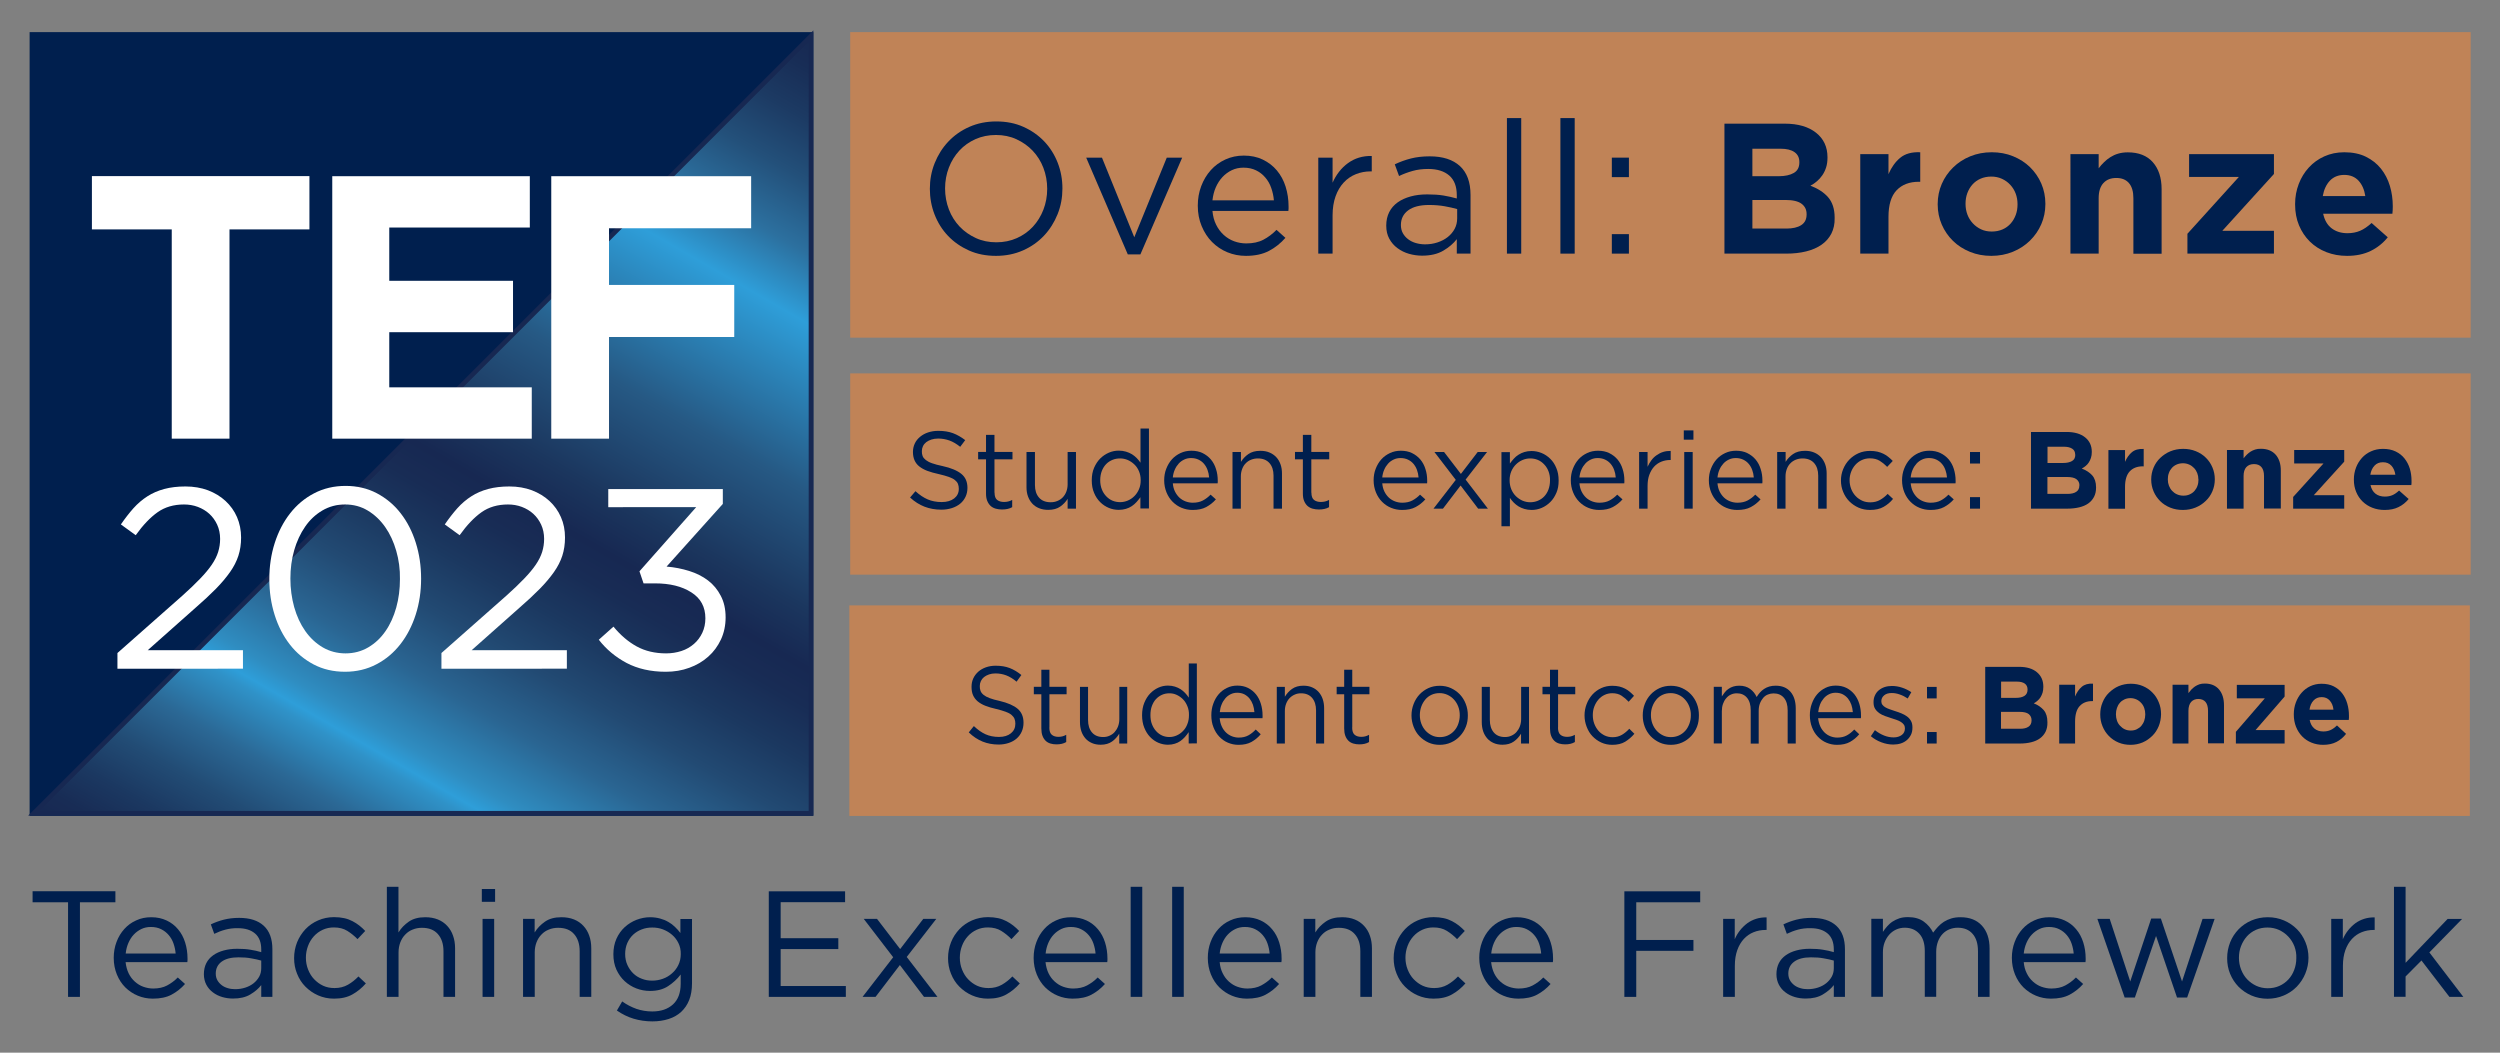 <?xml version="1.0" encoding="utf-8"?>
<!-- Generator: Adobe Illustrator 27.0.0, SVG Export Plug-In . SVG Version: 6.00 Build 0)  -->
<svg version="1.1" id="Layer_1" xmlns="http://www.w3.org/2000/svg" xmlns:xlink="http://www.w3.org/1999/xlink" x="0px" y="0px"
	 viewBox="0 0 269.29 113.39" style="enable-background:new 0 0 269.29 113.39;" xml:space="preserve">
<rect x="0" y="0" width="269.29" height="113.39" fill="#808080" stroke="none"/>
<style type="text/css">
	.st0{fill:#C08357;}
	.st1{fill:#001F4E;}
	.st2{fill:url(#SVGID_1_);stroke:#172852;stroke-width:0.504;stroke-miterlimit:10;}
	.st3{fill:#FFFFFF;}
</style>
<g>
	<rect x="91.58" y="3.46" class="st0" width="174.55" height="32.91"/>
	<g>
		<path class="st1" d="M113.92,23.07c-0.35,0.87-0.83,1.64-1.46,2.31c-0.63,0.67-1.38,1.2-2.26,1.59s-1.85,0.59-2.92,0.59
			c-1.07,0-2.04-0.19-2.91-0.58c-0.87-0.39-1.62-0.91-2.25-1.57c-0.63-0.66-1.11-1.43-1.45-2.3c-0.34-0.87-0.51-1.8-0.51-2.77
			c0-0.97,0.17-1.9,0.52-2.77c0.35-0.87,0.83-1.64,1.46-2.31c0.63-0.67,1.38-1.2,2.26-1.59c0.88-0.39,1.85-0.59,2.92-0.59
			c1.07,0,2.04,0.19,2.91,0.58c0.87,0.39,1.62,0.91,2.25,1.57c0.63,0.66,1.11,1.43,1.45,2.3c0.34,0.87,0.51,1.8,0.51,2.77
			C114.44,21.28,114.27,22.2,113.92,23.07z M112.39,18.08c-0.27-0.71-0.66-1.32-1.15-1.84c-0.49-0.52-1.08-0.93-1.75-1.24
			s-1.41-0.46-2.21-0.46s-1.54,0.15-2.21,0.45c-0.67,0.3-1.25,0.71-1.73,1.23c-0.48,0.52-0.86,1.13-1.13,1.83
			c-0.27,0.7-0.41,1.45-0.41,2.25s0.14,1.55,0.41,2.26c0.27,0.71,0.66,1.32,1.15,1.84c0.49,0.52,1.08,0.93,1.75,1.24
			c0.67,0.31,1.41,0.46,2.21,0.46s1.54-0.15,2.21-0.45c0.67-0.3,1.25-0.71,1.73-1.23s0.86-1.13,1.13-1.83s0.41-1.45,0.41-2.25
			S112.66,18.79,112.39,18.08z"/>
		<path class="st1" d="M125.68,16.98h1.66l-4.5,10.42h-1.36L117,16.98h1.7l3.48,8.58L125.68,16.98z"/>
		<path class="st1" d="M131,24.21c0.21,0.43,0.49,0.8,0.82,1.1c0.33,0.3,0.71,0.53,1.12,0.68c0.41,0.15,0.85,0.23,1.3,0.23
			c0.72,0,1.34-0.13,1.85-0.4c0.51-0.27,0.98-0.62,1.41-1.06l0.96,0.86c-0.52,0.59-1.11,1.06-1.78,1.41
			c-0.67,0.35-1.49,0.53-2.48,0.53c-0.71,0-1.37-0.13-2-0.39c-0.63-0.26-1.17-0.63-1.64-1.1c-0.47-0.47-0.84-1.04-1.12-1.71
			c-0.28-0.67-0.42-1.4-0.42-2.2c0-0.75,0.12-1.45,0.37-2.11c0.25-0.66,0.59-1.23,1.03-1.72c0.44-0.49,0.96-0.87,1.57-1.15
			c0.61-0.28,1.27-0.42,1.99-0.42c0.76,0,1.44,0.14,2.04,0.43s1.11,0.68,1.52,1.17c0.41,0.49,0.73,1.07,0.94,1.74
			c0.21,0.67,0.32,1.38,0.32,2.14c0,0.07,0,0.14,0,0.22s-0.01,0.17-0.02,0.26h-8.18C130.65,23.28,130.78,23.78,131,24.21z
			 M137.22,21.58c-0.04-0.47-0.14-0.91-0.29-1.34c-0.15-0.43-0.36-0.8-0.64-1.12c-0.27-0.32-0.6-0.58-0.99-0.77
			c-0.39-0.19-0.84-0.29-1.36-0.29c-0.45,0-0.87,0.09-1.25,0.27c-0.38,0.18-0.72,0.43-1.01,0.74c-0.29,0.31-0.53,0.68-0.72,1.11
			c-0.19,0.43-0.3,0.89-0.36,1.4H137.22z"/>
		<path class="st1" d="M143.54,27.32H142V16.98h1.54v2.7c0.19-0.43,0.42-0.82,0.7-1.18c0.28-0.36,0.6-0.67,0.96-0.93
			c0.36-0.26,0.75-0.46,1.18-0.59s0.89-0.19,1.38-0.18v1.66h-0.12c-0.56,0-1.09,0.1-1.59,0.3c-0.5,0.2-0.94,0.5-1.31,0.9
			c-0.37,0.4-0.67,0.9-0.88,1.49c-0.21,0.59-0.32,1.28-0.32,2.05V27.32z"/>
		<path class="st1" d="M152.17,18.41c-0.5,0.14-0.99,0.32-1.47,0.55l-0.46-1.26c0.57-0.27,1.15-0.48,1.74-0.63
			c0.59-0.15,1.26-0.23,2.02-0.23c1.41,0,2.5,0.35,3.26,1.05c0.76,0.7,1.14,1.74,1.14,3.11v6.32h-1.48v-1.56
			c-0.36,0.47-0.84,0.88-1.45,1.24c-0.61,0.36-1.37,0.54-2.29,0.54c-0.48,0-0.95-0.07-1.41-0.2s-0.87-0.34-1.24-0.61
			c-0.37-0.27-0.66-0.61-0.88-1.01c-0.22-0.4-0.33-0.87-0.33-1.42c0-0.55,0.11-1.03,0.32-1.45c0.21-0.42,0.52-0.77,0.91-1.05
			s0.86-0.49,1.4-0.64c0.54-0.15,1.14-0.22,1.79-0.22c0.67,0,1.25,0.04,1.74,0.12c0.49,0.08,0.97,0.19,1.44,0.32v-0.36
			c0-0.93-0.27-1.64-0.81-2.11c-0.54-0.47-1.3-0.71-2.27-0.71C153.22,18.2,152.67,18.27,152.17,18.41z M151.68,22.66
			c-0.52,0.39-0.78,0.91-0.78,1.58c0,0.33,0.07,0.63,0.21,0.88c0.14,0.25,0.33,0.47,0.57,0.65c0.24,0.18,0.51,0.32,0.83,0.41
			c0.31,0.09,0.64,0.14,0.99,0.14c0.48,0,0.93-0.07,1.35-0.21s0.78-0.33,1.1-0.58c0.31-0.25,0.56-0.54,0.74-0.88
			s0.27-0.72,0.27-1.13v-1c-0.39-0.11-0.83-0.21-1.33-0.3c-0.5-0.09-1.07-0.14-1.7-0.14C152.94,22.08,152.19,22.28,151.68,22.66z"/>
		<path class="st1" d="M162.32,27.32v-14.6h1.54v14.6H162.32z"/>
		<path class="st1" d="M168.08,27.32v-14.6h1.54v14.6H168.08z"/>
		<path class="st1" d="M173.62,19.08v-2.1h1.84v2.1H173.62z M173.62,27.32v-2.1h1.84v2.1H173.62z"/>
		<path class="st1" d="M197.27,25.16c-0.25,0.48-0.6,0.88-1.06,1.2c-0.46,0.32-1.01,0.56-1.66,0.72c-0.65,0.16-1.36,0.24-2.15,0.24
			h-6.65v-14h6.49c1.44,0,2.56,0.33,3.38,0.98c0.82,0.65,1.23,1.53,1.23,2.64v0.04c0,0.4-0.05,0.75-0.15,1.06
			c-0.1,0.31-0.23,0.58-0.4,0.83c-0.17,0.25-0.36,0.46-0.58,0.65s-0.45,0.35-0.71,0.48c0.81,0.31,1.45,0.72,1.91,1.25
			s0.7,1.26,0.7,2.19v0.04C197.64,24.12,197.51,24.68,197.27,25.16z M193.82,17.46c0-0.47-0.17-0.82-0.52-1.07
			c-0.35-0.25-0.85-0.37-1.5-0.37h-3.04v2.96h2.84c0.68,0,1.22-0.12,1.62-0.35c0.4-0.23,0.6-0.61,0.6-1.13V17.46z M194.6,23.06
			c0-0.47-0.18-0.84-0.54-1.11c-0.36-0.27-0.94-0.41-1.74-0.41h-3.56v3.08h3.66c0.68,0,1.21-0.12,1.6-0.37s0.58-0.63,0.58-1.15
			V23.06z"/>
		<path class="st1" d="M206.68,19.58c-1.01,0-1.81,0.31-2.39,0.92s-0.87,1.57-0.87,2.86v3.96h-3.04V16.6h3.04v2.16
			c0.31-0.73,0.73-1.32,1.26-1.76s1.25-0.64,2.16-0.6v3.18H206.68z"/>
		<path class="st1" d="M219.88,24.15c-0.29,0.67-0.7,1.26-1.22,1.77c-0.52,0.51-1.13,0.91-1.84,1.2c-0.71,0.29-1.48,0.44-2.32,0.44
			c-0.83,0-1.59-0.14-2.3-0.43c-0.71-0.29-1.32-0.68-1.83-1.18c-0.51-0.5-0.92-1.09-1.21-1.76c-0.29-0.67-0.44-1.4-0.44-2.17v-0.04
			c0-0.77,0.15-1.5,0.44-2.17c0.29-0.67,0.7-1.26,1.22-1.77c0.52-0.51,1.13-0.91,1.84-1.2c0.71-0.29,1.48-0.44,2.32-0.44
			c0.83,0,1.59,0.14,2.3,0.43c0.71,0.29,1.32,0.68,1.83,1.18c0.51,0.5,0.92,1.09,1.21,1.76c0.29,0.67,0.44,1.4,0.44,2.17v0.04
			C220.32,22.76,220.17,23.48,219.88,24.15z M217.32,21.98c0-0.4-0.07-0.78-0.2-1.13c-0.13-0.35-0.33-0.67-0.58-0.94
			c-0.25-0.27-0.55-0.49-0.9-0.65s-0.73-0.24-1.14-0.24c-0.44,0-0.83,0.08-1.17,0.23c-0.34,0.15-0.63,0.36-0.87,0.63
			c-0.24,0.27-0.42,0.58-0.55,0.93c-0.13,0.35-0.19,0.73-0.19,1.13v0.04c0,0.4,0.07,0.78,0.2,1.13c0.13,0.35,0.33,0.67,0.58,0.94
			c0.25,0.27,0.55,0.49,0.89,0.65c0.34,0.16,0.72,0.24,1.15,0.24c0.44,0,0.83-0.08,1.17-0.23s0.63-0.36,0.87-0.63
			c0.24-0.27,0.42-0.58,0.55-0.93c0.13-0.35,0.19-0.73,0.19-1.13V21.98z"/>
		<path class="st1" d="M229.8,27.32v-5.97c0-0.72-0.16-1.26-0.48-1.63s-0.77-0.55-1.36-0.55s-1.05,0.18-1.39,0.55
			s-0.51,0.91-0.51,1.63v5.97h-3.04V16.6h3.04v1.53c0.17-0.23,0.36-0.45,0.57-0.65c0.21-0.21,0.44-0.39,0.69-0.55
			s0.53-0.29,0.84-0.38s0.65-0.14,1.04-0.14c1.16,0,2.06,0.35,2.69,1.06c0.63,0.71,0.95,1.68,0.95,2.92v6.94H229.8z"/>
		<path class="st1" d="M235.62,27.32v-2.14l5.54-6.12h-5.36V16.6h9.14v2.14l-5.56,6.12h5.56v2.46H235.62z"/>
		<path class="st1" d="M257.73,22.64c-0.01,0.11-0.02,0.23-0.03,0.38h-7.46c0.15,0.69,0.45,1.22,0.91,1.57
			c0.46,0.35,1.03,0.53,1.71,0.53c0.51,0,0.96-0.09,1.36-0.26c0.4-0.17,0.81-0.45,1.24-0.84l1.74,1.54
			c-0.51,0.63-1.12,1.12-1.84,1.47c-0.72,0.35-1.57,0.53-2.54,0.53c-0.8,0-1.54-0.13-2.23-0.4s-1.28-0.65-1.78-1.14
			s-0.89-1.08-1.17-1.75c-0.28-0.67-0.42-1.42-0.42-2.25v-0.04c0-0.76,0.13-1.48,0.39-2.16s0.62-1.27,1.09-1.78s1.02-0.91,1.67-1.2
			c0.65-0.29,1.36-0.44,2.15-0.44c0.89,0,1.67,0.16,2.32,0.48s1.2,0.75,1.63,1.29c0.43,0.54,0.75,1.16,0.96,1.86
			c0.21,0.7,0.31,1.43,0.31,2.19v0.04C257.74,22.41,257.73,22.54,257.73,22.64z M254.06,19.47c-0.39-0.42-0.9-0.63-1.54-0.63
			c-0.64,0-1.16,0.21-1.55,0.62c-0.39,0.41-0.65,0.97-0.77,1.66h4.58C254.68,20.44,254.44,19.89,254.06,19.47z"/>
	</g>
	<g>
		<path class="st1" d="M8.61,107.38H7.33V97.19H3.51v-1.19h8.92v1.19H8.61V107.38z"/>
		<path class="st1" d="M13.86,104.85c0.17,0.35,0.4,0.65,0.67,0.89s0.57,0.43,0.91,0.55c0.34,0.12,0.69,0.19,1.06,0.19
			c0.58,0,1.09-0.11,1.5-0.33s0.8-0.5,1.15-0.86l0.78,0.7c-0.42,0.48-0.91,0.86-1.45,1.15c-0.54,0.29-1.21,0.43-2.02,0.43
			c-0.57,0-1.12-0.11-1.62-0.32c-0.51-0.21-0.95-0.51-1.34-0.89c-0.38-0.38-0.69-0.85-0.91-1.39c-0.22-0.54-0.34-1.14-0.34-1.79
			c0-0.61,0.1-1.18,0.3-1.71c0.2-0.54,0.48-1,0.84-1.4s0.78-0.71,1.28-0.93c0.49-0.23,1.03-0.34,1.62-0.34
			c0.62,0,1.17,0.12,1.66,0.35c0.49,0.23,0.9,0.55,1.23,0.95c0.34,0.4,0.59,0.87,0.76,1.41c0.17,0.54,0.26,1.12,0.26,1.74
			c0,0.05,0,0.11,0,0.18c0,0.06-0.01,0.14-0.02,0.21h-6.65C13.58,104.1,13.69,104.5,13.86,104.85z M18.92,102.72
			c-0.03-0.38-0.11-0.74-0.23-1.09s-0.3-0.65-0.52-0.91s-0.49-0.47-0.81-0.63c-0.32-0.16-0.69-0.24-1.11-0.24
			c-0.37,0-0.71,0.07-1.02,0.22c-0.31,0.15-0.59,0.35-0.82,0.6c-0.24,0.25-0.43,0.56-0.58,0.9c-0.15,0.35-0.25,0.73-0.29,1.14H18.92
			z"/>
		<path class="st1" d="M24.27,100.14c-0.41,0.11-0.8,0.26-1.19,0.45l-0.37-1.02c0.46-0.22,0.94-0.39,1.41-0.51
			c0.48-0.12,1.02-0.19,1.64-0.19c1.15,0,2.03,0.28,2.65,0.85c0.62,0.57,0.93,1.41,0.93,2.53v5.13h-1.2v-1.27
			c-0.29,0.38-0.68,0.71-1.18,1.01s-1.11,0.44-1.86,0.44c-0.39,0-0.77-0.05-1.15-0.16c-0.37-0.11-0.71-0.27-1.01-0.5
			c-0.3-0.22-0.54-0.5-0.71-0.82s-0.27-0.71-0.27-1.15s0.09-0.84,0.26-1.18c0.17-0.34,0.42-0.62,0.74-0.85
			c0.32-0.23,0.7-0.4,1.14-0.52c0.44-0.12,0.92-0.18,1.46-0.18c0.54,0,1.01,0.03,1.41,0.1c0.4,0.06,0.79,0.15,1.17,0.26v-0.29
			c0-0.76-0.22-1.33-0.66-1.71c-0.44-0.38-1.05-0.58-1.84-0.58C25.13,99.97,24.68,100.03,24.27,100.14z M23.87,103.59
			c-0.42,0.31-0.63,0.74-0.63,1.28c0,0.27,0.06,0.51,0.17,0.71s0.27,0.38,0.46,0.53c0.19,0.15,0.42,0.26,0.67,0.33
			c0.25,0.08,0.52,0.11,0.8,0.11c0.39,0,0.75-0.06,1.09-0.17c0.34-0.11,0.64-0.27,0.89-0.47s0.45-0.44,0.6-0.71s0.22-0.58,0.22-0.92
			v-0.81c-0.31-0.09-0.67-0.17-1.08-0.24c-0.41-0.08-0.87-0.11-1.38-0.11C24.9,103.12,24.29,103.28,23.87,103.59z"/>
		<path class="st1" d="M37.97,107.11c-0.54,0.31-1.2,0.46-1.99,0.46c-0.62,0-1.19-0.12-1.71-0.35c-0.53-0.23-0.98-0.55-1.37-0.94
			s-0.69-0.86-0.9-1.39c-0.22-0.53-0.32-1.09-0.32-1.69s0.11-1.16,0.32-1.7c0.22-0.54,0.52-1,0.9-1.41c0.38-0.4,0.84-0.72,1.37-0.95
			c0.53-0.23,1.1-0.35,1.71-0.35c0.4,0,0.76,0.04,1.09,0.11s0.62,0.18,0.89,0.32c0.27,0.14,0.52,0.3,0.75,0.48
			c0.23,0.18,0.44,0.38,0.63,0.58l-0.83,0.88c-0.34-0.35-0.7-0.64-1.1-0.89s-0.88-0.37-1.45-0.37c-0.42,0-0.82,0.08-1.19,0.25
			c-0.37,0.17-0.69,0.4-0.96,0.7s-0.48,0.64-0.63,1.04s-0.23,0.82-0.23,1.27c0,0.45,0.08,0.88,0.24,1.28
			c0.16,0.4,0.37,0.75,0.65,1.04s0.6,0.53,0.97,0.7c0.37,0.17,0.78,0.25,1.23,0.25c0.54,0,1.02-0.12,1.44-0.36s0.79-0.54,1.13-0.89
			l0.8,0.75C38.99,106.41,38.51,106.81,37.97,107.11z"/>
		<path class="st1" d="M42.92,107.38h-1.25V95.52h1.25v4.92c0.28-0.46,0.65-0.84,1.11-1.16c0.46-0.32,1.04-0.48,1.77-0.48
			c0.51,0,0.96,0.08,1.36,0.24s0.73,0.39,1.01,0.69s0.49,0.65,0.63,1.06c0.15,0.41,0.22,0.87,0.22,1.37v5.22h-1.25v-4.91
			c0-0.78-0.2-1.4-0.6-1.85c-0.4-0.46-0.97-0.68-1.72-0.68c-0.36,0-0.69,0.06-1,0.19c-0.31,0.12-0.58,0.3-0.8,0.54
			c-0.23,0.23-0.4,0.51-0.53,0.84c-0.12,0.32-0.19,0.68-0.19,1.07V107.38z"/>
		<path class="st1" d="M51.9,97.14v-1.38h1.43v1.38H51.9z M51.98,107.38v-8.4h1.25v8.4H51.98z"/>
		<path class="st1" d="M57.59,107.38h-1.25v-8.4h1.25v1.46c0.28-0.46,0.65-0.84,1.11-1.16c0.46-0.32,1.04-0.48,1.77-0.48
			c0.51,0,0.96,0.08,1.36,0.24s0.73,0.39,1.01,0.69s0.49,0.65,0.63,1.06c0.15,0.41,0.22,0.87,0.22,1.37v5.22h-1.25v-4.91
			c0-0.78-0.2-1.4-0.6-1.85c-0.4-0.46-0.97-0.68-1.72-0.68c-0.36,0-0.69,0.06-1,0.19c-0.31,0.12-0.58,0.3-0.8,0.54
			c-0.23,0.23-0.4,0.51-0.53,0.84c-0.12,0.32-0.19,0.68-0.19,1.07V107.38z"/>
		<path class="st1" d="M74.24,107.71c-0.2,0.51-0.49,0.93-0.86,1.28c-0.37,0.34-0.82,0.6-1.35,0.77c-0.53,0.17-1.11,0.26-1.76,0.26
			c-0.71,0-1.38-0.1-2.02-0.29c-0.64-0.19-1.24-0.49-1.8-0.88l0.57-0.98c0.49,0.35,1,0.61,1.53,0.8c0.53,0.18,1.1,0.28,1.71,0.28
			c0.93,0,1.67-0.25,2.23-0.76c0.55-0.5,0.83-1.25,0.83-2.23v-0.99c-0.37,0.49-0.82,0.9-1.35,1.25s-1.18,0.52-1.95,0.52
			c-0.51,0-1-0.09-1.47-0.27c-0.47-0.18-0.89-0.44-1.26-0.78c-0.37-0.34-0.66-0.75-0.89-1.24c-0.22-0.49-0.33-1.04-0.33-1.66
			s0.11-1.17,0.33-1.67c0.22-0.49,0.52-0.91,0.89-1.25c0.37-0.34,0.79-0.6,1.27-0.79c0.48-0.18,0.96-0.28,1.46-0.28
			c0.39,0,0.75,0.05,1.08,0.14c0.33,0.09,0.63,0.21,0.89,0.37c0.27,0.15,0.51,0.33,0.72,0.54c0.22,0.21,0.41,0.42,0.58,0.65v-1.51
			h1.25v6.94C74.54,106.6,74.44,107.2,74.24,107.71z M73.08,101.59c-0.17-0.35-0.4-0.65-0.69-0.9s-0.62-0.44-0.98-0.58
			s-0.75-0.2-1.15-0.2c-0.4,0-0.78,0.06-1.13,0.2c-0.35,0.13-0.66,0.32-0.93,0.57s-0.47,0.55-0.63,0.9
			c-0.15,0.35-0.23,0.75-0.23,1.18s0.08,0.83,0.24,1.18c0.16,0.35,0.37,0.66,0.63,0.91c0.26,0.25,0.57,0.45,0.93,0.58
			c0.35,0.14,0.72,0.2,1.11,0.2c0.4,0,0.79-0.07,1.15-0.2c0.37-0.13,0.7-0.33,0.98-0.58c0.29-0.25,0.52-0.55,0.69-0.9
			c0.17-0.35,0.26-0.75,0.26-1.18C73.34,102.33,73.25,101.94,73.08,101.59z"/>
		<path class="st1" d="M91.03,97.18h-6.94v3.88h6.21v1.17h-6.21v3.98h7.02v1.17h-8.3V96.01h8.22V97.18z"/>
		<path class="st1" d="M100.98,107.38h-1.45l-2.6-3.43l-2.62,3.43h-1.4l3.3-4.27l-3.17-4.13h1.43l2.49,3.25l2.49-3.25h1.4l-3.18,4.1
			L100.98,107.38z"/>
		<path class="st1" d="M108.41,107.11c-0.54,0.31-1.2,0.46-1.99,0.46c-0.62,0-1.19-0.12-1.71-0.35c-0.53-0.23-0.98-0.55-1.37-0.94
			s-0.69-0.86-0.9-1.39c-0.22-0.53-0.32-1.09-0.32-1.69s0.11-1.16,0.32-1.7s0.52-1,0.9-1.41c0.38-0.4,0.84-0.72,1.37-0.95
			c0.53-0.23,1.1-0.35,1.71-0.35c0.4,0,0.76,0.04,1.09,0.11s0.62,0.18,0.89,0.32c0.27,0.14,0.52,0.3,0.75,0.48
			c0.23,0.18,0.44,0.38,0.63,0.58l-0.83,0.88c-0.34-0.35-0.7-0.64-1.1-0.89s-0.88-0.37-1.45-0.37c-0.42,0-0.82,0.08-1.19,0.25
			c-0.37,0.17-0.69,0.4-0.96,0.7s-0.48,0.64-0.63,1.04s-0.23,0.82-0.23,1.27c0,0.45,0.08,0.88,0.24,1.28
			c0.16,0.4,0.37,0.75,0.65,1.04s0.6,0.53,0.97,0.7c0.37,0.17,0.78,0.25,1.23,0.25c0.54,0,1.02-0.12,1.44-0.36s0.79-0.54,1.13-0.89
			l0.8,0.75C109.43,106.41,108.95,106.81,108.41,107.11z"/>
		<path class="st1" d="M112.95,104.85c0.17,0.35,0.4,0.65,0.67,0.89s0.57,0.43,0.91,0.55c0.34,0.12,0.69,0.19,1.06,0.19
			c0.58,0,1.09-0.11,1.5-0.33s0.8-0.5,1.15-0.86l0.78,0.7c-0.42,0.48-0.91,0.86-1.45,1.15c-0.54,0.29-1.21,0.43-2.02,0.43
			c-0.57,0-1.12-0.11-1.62-0.32c-0.51-0.21-0.95-0.51-1.34-0.89c-0.38-0.38-0.69-0.85-0.91-1.39c-0.22-0.54-0.34-1.14-0.34-1.79
			c0-0.61,0.1-1.18,0.3-1.71c0.2-0.54,0.48-1,0.84-1.4s0.78-0.71,1.28-0.93c0.49-0.23,1.03-0.34,1.62-0.34
			c0.62,0,1.17,0.12,1.66,0.35c0.49,0.23,0.9,0.55,1.23,0.95c0.34,0.4,0.59,0.87,0.76,1.41c0.17,0.54,0.26,1.12,0.26,1.74
			c0,0.05,0,0.11,0,0.18c0,0.06-0.01,0.14-0.02,0.21h-6.65C112.67,104.1,112.78,104.5,112.95,104.85z M118.01,102.72
			c-0.03-0.38-0.11-0.74-0.23-1.09s-0.3-0.65-0.52-0.91s-0.49-0.47-0.81-0.63c-0.32-0.16-0.69-0.24-1.11-0.24
			c-0.37,0-0.71,0.07-1.02,0.22c-0.31,0.15-0.59,0.35-0.82,0.6c-0.24,0.25-0.43,0.56-0.58,0.9c-0.15,0.35-0.25,0.73-0.29,1.14
			H118.01z"/>
		<path class="st1" d="M121.79,107.38V95.52h1.25v11.86H121.79z"/>
		<path class="st1" d="M126.26,107.38V95.52h1.25v11.86H126.26z"/>
		<path class="st1" d="M131.71,104.85c0.17,0.35,0.4,0.65,0.67,0.89s0.57,0.43,0.91,0.55c0.34,0.12,0.69,0.19,1.06,0.19
			c0.58,0,1.09-0.11,1.5-0.33s0.8-0.5,1.15-0.86l0.78,0.7c-0.42,0.48-0.91,0.86-1.45,1.15c-0.54,0.29-1.21,0.43-2.02,0.43
			c-0.57,0-1.12-0.11-1.62-0.32c-0.51-0.21-0.95-0.51-1.34-0.89c-0.38-0.38-0.69-0.85-0.91-1.39c-0.22-0.54-0.34-1.14-0.34-1.79
			c0-0.61,0.1-1.18,0.3-1.71c0.2-0.54,0.48-1,0.84-1.4s0.78-0.71,1.28-0.93c0.49-0.23,1.03-0.34,1.62-0.34
			c0.62,0,1.17,0.12,1.66,0.35c0.49,0.23,0.9,0.55,1.23,0.95c0.34,0.4,0.59,0.87,0.76,1.41c0.17,0.54,0.26,1.12,0.26,1.74
			c0,0.05,0,0.11,0,0.18c0,0.06-0.01,0.14-0.02,0.21h-6.65C131.42,104.1,131.53,104.5,131.71,104.85z M136.76,102.72
			c-0.03-0.38-0.11-0.74-0.23-1.09s-0.3-0.65-0.52-0.91s-0.49-0.47-0.81-0.63c-0.32-0.16-0.69-0.24-1.11-0.24
			c-0.37,0-0.71,0.07-1.02,0.22c-0.31,0.15-0.59,0.35-0.82,0.6c-0.24,0.25-0.43,0.56-0.58,0.9c-0.15,0.35-0.25,0.73-0.29,1.14
			H136.76z"/>
		<path class="st1" d="M141.68,107.38h-1.25v-8.4h1.25v1.46c0.28-0.46,0.65-0.84,1.11-1.16c0.46-0.32,1.04-0.48,1.77-0.48
			c0.51,0,0.96,0.08,1.36,0.24s0.73,0.39,1.01,0.69s0.49,0.65,0.63,1.06c0.15,0.41,0.22,0.87,0.22,1.37v5.22h-1.25v-4.91
			c0-0.78-0.2-1.4-0.6-1.85c-0.4-0.46-0.97-0.68-1.72-0.68c-0.36,0-0.69,0.06-1,0.19c-0.31,0.12-0.58,0.3-0.8,0.54
			c-0.23,0.23-0.4,0.51-0.53,0.84c-0.12,0.32-0.19,0.68-0.19,1.07V107.38z"/>
		<path class="st1" d="M156.41,107.11c-0.54,0.31-1.2,0.46-1.99,0.46c-0.62,0-1.19-0.12-1.71-0.35c-0.53-0.23-0.98-0.55-1.37-0.94
			s-0.69-0.86-0.9-1.39c-0.22-0.53-0.32-1.09-0.32-1.69s0.11-1.16,0.32-1.7s0.52-1,0.9-1.41c0.38-0.4,0.84-0.72,1.37-0.95
			c0.53-0.23,1.1-0.35,1.71-0.35c0.4,0,0.76,0.04,1.09,0.11s0.62,0.18,0.89,0.32c0.27,0.14,0.52,0.3,0.75,0.48
			c0.23,0.18,0.44,0.38,0.63,0.58l-0.83,0.88c-0.34-0.35-0.7-0.64-1.1-0.89s-0.88-0.37-1.45-0.37c-0.42,0-0.82,0.08-1.19,0.25
			c-0.37,0.17-0.69,0.4-0.96,0.7s-0.48,0.64-0.63,1.04s-0.23,0.82-0.23,1.27c0,0.45,0.08,0.88,0.24,1.28
			c0.16,0.4,0.37,0.75,0.65,1.04s0.6,0.53,0.97,0.7c0.37,0.17,0.78,0.25,1.23,0.25c0.54,0,1.02-0.12,1.44-0.36s0.79-0.54,1.13-0.89
			l0.8,0.75C157.43,106.41,156.95,106.81,156.41,107.11z"/>
		<path class="st1" d="M160.95,104.85c0.17,0.35,0.4,0.65,0.67,0.89s0.57,0.43,0.91,0.55c0.34,0.12,0.69,0.19,1.06,0.19
			c0.58,0,1.09-0.11,1.5-0.33s0.8-0.5,1.15-0.86l0.78,0.7c-0.42,0.48-0.91,0.86-1.45,1.15c-0.54,0.29-1.21,0.43-2.02,0.43
			c-0.57,0-1.12-0.11-1.62-0.32c-0.51-0.21-0.95-0.51-1.34-0.89c-0.38-0.38-0.69-0.85-0.91-1.39c-0.22-0.54-0.34-1.14-0.34-1.79
			c0-0.61,0.1-1.18,0.3-1.71c0.2-0.54,0.48-1,0.84-1.4s0.78-0.71,1.28-0.93c0.49-0.23,1.03-0.34,1.62-0.34
			c0.62,0,1.17,0.12,1.66,0.35c0.49,0.23,0.9,0.55,1.23,0.95c0.34,0.4,0.59,0.87,0.76,1.41c0.17,0.54,0.26,1.12,0.26,1.74
			c0,0.05,0,0.11,0,0.18c0,0.06-0.01,0.14-0.02,0.21h-6.65C160.67,104.1,160.78,104.5,160.95,104.85z M166.01,102.72
			c-0.03-0.38-0.11-0.74-0.23-1.09s-0.3-0.65-0.52-0.91s-0.49-0.47-0.81-0.63c-0.32-0.16-0.69-0.24-1.11-0.24
			c-0.37,0-0.71,0.07-1.02,0.22c-0.31,0.15-0.59,0.35-0.82,0.6c-0.24,0.25-0.43,0.56-0.58,0.9c-0.15,0.35-0.25,0.73-0.29,1.14
			H166.01z"/>
		<path class="st1" d="M183.14,97.19h-6.89v4.06h6.16v1.17h-6.16v4.96h-1.28V96.01h8.17V97.19z"/>
		<path class="st1" d="M186.86,107.38h-1.25v-8.4h1.25v2.19c0.15-0.35,0.34-0.67,0.57-0.96s0.49-0.54,0.78-0.76
			c0.29-0.21,0.61-0.37,0.96-0.48c0.35-0.11,0.72-0.16,1.12-0.15v1.35h-0.1c-0.46,0-0.89,0.08-1.29,0.24
			c-0.41,0.16-0.76,0.41-1.06,0.73c-0.3,0.33-0.54,0.73-0.71,1.21c-0.17,0.48-0.26,1.04-0.26,1.67V107.38z"/>
		<path class="st1" d="M193.66,100.14c-0.41,0.11-0.8,0.26-1.19,0.45l-0.37-1.02c0.46-0.22,0.94-0.39,1.41-0.51
			c0.48-0.12,1.02-0.19,1.64-0.19c1.15,0,2.03,0.28,2.65,0.85c0.62,0.57,0.93,1.41,0.93,2.53v5.13h-1.2v-1.27
			c-0.29,0.38-0.68,0.71-1.18,1.01s-1.11,0.44-1.86,0.44c-0.39,0-0.77-0.05-1.15-0.16c-0.37-0.11-0.71-0.27-1.01-0.5
			c-0.3-0.22-0.54-0.5-0.71-0.82s-0.27-0.71-0.27-1.15s0.09-0.84,0.26-1.18c0.17-0.34,0.42-0.62,0.74-0.85
			c0.32-0.23,0.7-0.4,1.14-0.52c0.44-0.12,0.92-0.18,1.46-0.18c0.54,0,1.01,0.03,1.41,0.1c0.4,0.06,0.79,0.15,1.17,0.26v-0.29
			c0-0.76-0.22-1.33-0.66-1.71c-0.44-0.38-1.05-0.58-1.84-0.58C194.52,99.97,194.06,100.03,193.66,100.14z M193.26,103.59
			c-0.42,0.31-0.63,0.74-0.63,1.28c0,0.27,0.06,0.51,0.17,0.71s0.27,0.38,0.46,0.53c0.19,0.15,0.42,0.26,0.67,0.33
			c0.25,0.08,0.52,0.11,0.8,0.11c0.39,0,0.75-0.06,1.09-0.17c0.34-0.11,0.64-0.27,0.89-0.47s0.45-0.44,0.6-0.71s0.22-0.58,0.22-0.92
			v-0.81c-0.31-0.09-0.67-0.17-1.08-0.24c-0.41-0.08-0.87-0.11-1.38-0.11C194.28,103.12,193.68,103.28,193.26,103.59z"/>
		<path class="st1" d="M208.75,99.83c0.19-0.21,0.4-0.38,0.64-0.54c0.24-0.15,0.51-0.27,0.8-0.36c0.3-0.09,0.63-0.13,1-0.13
			c0.97,0,1.74,0.3,2.29,0.9s0.83,1.43,0.83,2.48v5.2h-1.25v-4.91c0-0.81-0.19-1.44-0.58-1.88c-0.38-0.44-0.92-0.66-1.6-0.66
			c-0.31,0-0.61,0.06-0.89,0.17c-0.28,0.11-0.53,0.28-0.74,0.5c-0.21,0.22-0.38,0.5-0.5,0.82c-0.12,0.33-0.19,0.69-0.19,1.11v4.84
			h-1.23v-4.94c0-0.79-0.19-1.41-0.58-1.84s-0.91-0.66-1.58-0.66c-0.34,0-0.64,0.07-0.93,0.2c-0.28,0.13-0.53,0.31-0.74,0.55
			s-0.38,0.52-0.5,0.84c-0.12,0.32-0.18,0.67-0.18,1.06v4.79h-1.25v-8.4h1.25v1.41c0.14-0.21,0.29-0.41,0.46-0.6
			c0.17-0.19,0.36-0.37,0.58-0.51s0.46-0.26,0.73-0.35c0.27-0.09,0.58-0.13,0.94-0.13c0.68,0,1.25,0.16,1.69,0.48
			c0.44,0.32,0.78,0.72,1.01,1.19C208.39,100.25,208.56,100.03,208.75,99.83z"/>
		<path class="st1" d="M218.32,104.85c0.17,0.35,0.4,0.65,0.67,0.89s0.57,0.43,0.91,0.55c0.34,0.12,0.69,0.19,1.06,0.19
			c0.58,0,1.09-0.11,1.5-0.33s0.8-0.5,1.15-0.86l0.78,0.7c-0.42,0.48-0.91,0.86-1.45,1.15c-0.54,0.29-1.21,0.43-2.02,0.43
			c-0.57,0-1.12-0.11-1.62-0.32c-0.51-0.21-0.95-0.51-1.34-0.89c-0.38-0.38-0.69-0.85-0.91-1.39c-0.22-0.54-0.34-1.14-0.34-1.79
			c0-0.61,0.1-1.18,0.3-1.71c0.2-0.54,0.48-1,0.84-1.4s0.78-0.71,1.28-0.93c0.49-0.23,1.03-0.34,1.62-0.34
			c0.62,0,1.17,0.12,1.66,0.35c0.49,0.23,0.9,0.55,1.23,0.95c0.34,0.4,0.59,0.87,0.76,1.41c0.17,0.54,0.26,1.12,0.26,1.74
			c0,0.05,0,0.11,0,0.18c0,0.06-0.01,0.14-0.02,0.21h-6.65C218.03,104.1,218.14,104.5,218.32,104.85z M223.37,102.72
			c-0.03-0.38-0.11-0.74-0.23-1.09s-0.3-0.65-0.52-0.91s-0.49-0.47-0.81-0.63c-0.32-0.16-0.69-0.24-1.11-0.24
			c-0.37,0-0.71,0.07-1.02,0.22c-0.31,0.15-0.59,0.35-0.82,0.6c-0.24,0.25-0.43,0.56-0.58,0.9c-0.15,0.35-0.25,0.73-0.29,1.14
			H223.37z"/>
		<path class="st1" d="M235.04,105.72l2.21-6.74h1.3l-2.96,8.47h-1.09l-2.26-6.63l-2.28,6.63h-1.1l-2.94-8.47h1.33l2.21,6.74
			l2.26-6.78h1.04L235.04,105.72z"/>
		<path class="st1" d="M248.32,104.87c-0.22,0.54-0.53,1-0.92,1.41c-0.39,0.4-0.86,0.72-1.4,0.95c-0.54,0.23-1.13,0.35-1.75,0.35
			s-1.21-0.12-1.74-0.35c-0.53-0.23-0.99-0.55-1.38-0.94c-0.39-0.4-0.69-0.86-0.91-1.39c-0.22-0.53-0.32-1.09-0.32-1.69
			s0.11-1.16,0.32-1.7s0.52-1,0.91-1.41c0.39-0.4,0.85-0.72,1.39-0.95c0.54-0.23,1.12-0.35,1.76-0.35c0.63,0,1.21,0.12,1.75,0.35
			c0.54,0.23,1,0.55,1.39,0.94s0.69,0.86,0.91,1.39c0.22,0.53,0.33,1.09,0.33,1.69C248.66,103.77,248.54,104.33,248.32,104.87z
			 M247.14,101.92c-0.16-0.4-0.38-0.75-0.66-1.04c-0.28-0.3-0.61-0.53-0.99-0.71c-0.38-0.17-0.79-0.26-1.24-0.26
			c-0.46,0-0.87,0.08-1.25,0.25c-0.38,0.17-0.7,0.4-0.97,0.7c-0.27,0.3-0.47,0.64-0.63,1.04s-0.23,0.82-0.23,1.27
			c0,0.45,0.08,0.88,0.24,1.28c0.16,0.4,0.37,0.75,0.65,1.04s0.6,0.52,0.98,0.7c0.38,0.17,0.79,0.26,1.23,0.26
			c0.46,0,0.87-0.08,1.25-0.25c0.38-0.17,0.7-0.4,0.97-0.69c0.27-0.29,0.48-0.63,0.63-1.03c0.15-0.39,0.23-0.82,0.23-1.27
			C247.37,102.74,247.29,102.32,247.14,101.92z"/>
		<path class="st1" d="M252.36,107.38h-1.25v-8.4h1.25v2.19c0.15-0.35,0.34-0.67,0.57-0.96s0.49-0.54,0.78-0.76
			c0.29-0.21,0.61-0.37,0.96-0.48c0.35-0.11,0.72-0.16,1.12-0.15v1.35h-0.1c-0.46,0-0.89,0.08-1.29,0.24
			c-0.41,0.16-0.76,0.41-1.06,0.73c-0.3,0.33-0.54,0.73-0.71,1.21c-0.17,0.48-0.26,1.04-0.26,1.67V107.38z"/>
		<path class="st1" d="M265.34,107.38h-1.5l-3.01-3.92l-1.71,1.72v2.19h-1.25V95.52h1.25v8.19l4.53-4.73h1.56l-3.53,3.61
			L265.34,107.38z"/>
	</g>
	<g>
		<rect x="91.58" y="40.22" class="st0" width="174.55" height="21.68"/>
		<g>
			<path class="st1" d="M99.38,49.12c0.06,0.16,0.18,0.3,0.34,0.43c0.17,0.13,0.39,0.25,0.68,0.35s0.67,0.21,1.12,0.3
				c0.92,0.2,1.6,0.49,2.04,0.85c0.44,0.36,0.65,0.86,0.65,1.5c0,0.35-0.07,0.68-0.21,0.97c-0.14,0.29-0.33,0.54-0.58,0.74
				c-0.25,0.2-0.54,0.36-0.89,0.47c-0.35,0.11-0.72,0.17-1.13,0.17c-0.66,0-1.26-0.11-1.81-0.32c-0.55-0.21-1.07-0.54-1.56-0.99
				l0.58-0.68c0.43,0.39,0.87,0.69,1.31,0.88c0.44,0.19,0.95,0.29,1.52,0.29c0.56,0,1-0.13,1.34-0.39c0.33-0.26,0.5-0.6,0.5-1.03
				c0-0.2-0.03-0.37-0.09-0.53s-0.17-0.29-0.33-0.42c-0.16-0.13-0.38-0.24-0.66-0.34c-0.28-0.1-0.64-0.2-1.07-0.3
				c-0.47-0.1-0.89-0.22-1.24-0.35c-0.35-0.13-0.64-0.3-0.87-0.48s-0.4-0.41-0.51-0.66c-0.11-0.25-0.17-0.55-0.17-0.9
				c0-0.33,0.07-0.63,0.2-0.91c0.13-0.28,0.32-0.51,0.57-0.72c0.24-0.2,0.53-0.36,0.86-0.47c0.33-0.11,0.69-0.17,1.09-0.17
				c0.61,0,1.13,0.08,1.59,0.25c0.45,0.17,0.89,0.42,1.32,0.75l-0.54,0.72c-0.39-0.31-0.77-0.54-1.16-0.68
				c-0.39-0.14-0.8-0.21-1.22-0.21c-0.27,0-0.51,0.04-0.73,0.11c-0.22,0.07-0.4,0.17-0.55,0.28c-0.15,0.12-0.27,0.26-0.35,0.43
				c-0.08,0.17-0.12,0.34-0.12,0.53C99.29,48.78,99.32,48.96,99.38,49.12z"/>
			<path class="st1" d="M107.13,53.06c0,0.38,0.09,0.64,0.28,0.79c0.19,0.15,0.44,0.22,0.74,0.22c0.16,0,0.3-0.02,0.44-0.05
				c0.14-0.03,0.29-0.09,0.44-0.17v0.78c-0.16,0.09-0.32,0.15-0.5,0.19c-0.18,0.04-0.38,0.06-0.6,0.06c-0.24,0-0.47-0.03-0.68-0.09
				s-0.4-0.16-0.55-0.3s-0.27-0.32-0.36-0.54c-0.09-0.22-0.13-0.48-0.13-0.79v-3.68h-0.85v-0.8h0.85v-1.84h0.91v1.84h1.94v0.8h-1.94
				V53.06z"/>
			<path class="st1" d="M115,48.69h0.9v6.1H115v-1.06c-0.2,0.33-0.47,0.61-0.8,0.84s-0.76,0.35-1.29,0.35
				c-0.37,0-0.7-0.06-0.99-0.18c-0.29-0.12-0.53-0.28-0.73-0.5c-0.2-0.22-0.35-0.47-0.46-0.77c-0.11-0.3-0.16-0.63-0.16-0.99v-3.79
				h0.91v3.56c0,0.57,0.15,1.02,0.44,1.35c0.29,0.33,0.71,0.5,1.25,0.5c0.26,0,0.5-0.04,0.73-0.14c0.22-0.09,0.42-0.22,0.58-0.39
				s0.29-0.37,0.38-0.61c0.09-0.24,0.14-0.5,0.14-0.78V48.69z"/>
			<path class="st1" d="M122.84,54.79v-1.23c-0.13,0.18-0.27,0.35-0.42,0.52c-0.15,0.17-0.32,0.31-0.51,0.44
				c-0.19,0.13-0.4,0.22-0.63,0.29s-0.49,0.11-0.77,0.11c-0.37,0-0.73-0.07-1.07-0.21s-0.66-0.35-0.93-0.62s-0.5-0.6-0.66-1
				c-0.17-0.39-0.25-0.84-0.25-1.35s0.08-0.95,0.25-1.35c0.17-0.39,0.39-0.73,0.66-1s0.59-0.48,0.93-0.63
				c0.35-0.15,0.7-0.22,1.07-0.22c0.28,0,0.54,0.04,0.78,0.11c0.24,0.07,0.45,0.17,0.64,0.28c0.19,0.12,0.36,0.26,0.51,0.41
				c0.15,0.16,0.29,0.32,0.41,0.5v-3.68h0.91v8.61H122.84z M122.69,50.77c-0.12-0.29-0.29-0.54-0.5-0.74
				c-0.21-0.2-0.44-0.36-0.71-0.48c-0.26-0.11-0.54-0.17-0.82-0.17c-0.3,0-0.58,0.05-0.84,0.16c-0.26,0.11-0.49,0.26-0.68,0.46
				c-0.19,0.2-0.35,0.45-0.46,0.74c-0.11,0.29-0.17,0.62-0.17,0.99c0,0.36,0.06,0.69,0.17,0.97c0.11,0.29,0.27,0.54,0.47,0.75
				c0.2,0.21,0.42,0.37,0.68,0.48c0.26,0.11,0.54,0.16,0.83,0.16c0.28,0,0.56-0.06,0.82-0.17c0.26-0.11,0.5-0.27,0.71-0.48
				s0.37-0.45,0.5-0.75s0.18-0.62,0.18-0.97S122.81,51.06,122.69,50.77z"/>
			<path class="st1" d="M126.57,52.96c0.13,0.26,0.29,0.47,0.48,0.65c0.2,0.18,0.42,0.31,0.66,0.4c0.24,0.09,0.5,0.14,0.77,0.14
				c0.42,0,0.79-0.08,1.09-0.24c0.3-0.16,0.58-0.37,0.83-0.63l0.57,0.51c-0.31,0.35-0.66,0.62-1.05,0.83
				c-0.39,0.21-0.88,0.31-1.46,0.31c-0.42,0-0.81-0.08-1.18-0.23c-0.37-0.15-0.69-0.37-0.97-0.65s-0.5-0.62-0.66-1.01
				c-0.16-0.39-0.25-0.83-0.25-1.3c0-0.44,0.07-0.86,0.22-1.24c0.15-0.39,0.35-0.73,0.61-1.02c0.26-0.29,0.57-0.51,0.93-0.68
				c0.36-0.17,0.75-0.25,1.17-0.25c0.45,0,0.85,0.08,1.2,0.25c0.35,0.17,0.65,0.4,0.9,0.69c0.24,0.29,0.43,0.63,0.55,1.03
				c0.13,0.39,0.19,0.81,0.19,1.26c0,0.04,0,0.08,0,0.13c0,0.05,0,0.1-0.01,0.15h-4.83C126.36,52.41,126.44,52.7,126.57,52.96z
				 M130.24,51.41c-0.02-0.28-0.08-0.54-0.17-0.79c-0.09-0.25-0.22-0.47-0.38-0.66c-0.16-0.19-0.36-0.34-0.59-0.45
				c-0.23-0.11-0.5-0.17-0.8-0.17c-0.27,0-0.51,0.05-0.74,0.16c-0.23,0.11-0.43,0.25-0.6,0.44c-0.17,0.19-0.31,0.4-0.42,0.66
				c-0.11,0.25-0.18,0.53-0.21,0.83H130.24z"/>
			<path class="st1" d="M133.67,54.79h-0.91v-6.1h0.91v1.06c0.2-0.33,0.47-0.61,0.8-0.84c0.33-0.23,0.76-0.35,1.29-0.35
				c0.37,0,0.7,0.06,0.98,0.18c0.29,0.12,0.53,0.29,0.73,0.5s0.35,0.47,0.46,0.77c0.11,0.3,0.16,0.63,0.16,0.99v3.79h-0.91v-3.56
				c0-0.57-0.15-1.02-0.44-1.35c-0.29-0.33-0.71-0.5-1.25-0.5c-0.26,0-0.5,0.05-0.73,0.14s-0.42,0.22-0.58,0.39
				c-0.17,0.17-0.29,0.37-0.38,0.61c-0.09,0.24-0.14,0.5-0.14,0.78V54.79z"/>
			<path class="st1" d="M141.26,53.06c0,0.38,0.09,0.64,0.28,0.79c0.19,0.15,0.44,0.22,0.74,0.22c0.16,0,0.3-0.02,0.44-0.05
				c0.14-0.03,0.29-0.09,0.44-0.17v0.78c-0.16,0.09-0.32,0.15-0.5,0.19c-0.18,0.04-0.38,0.06-0.6,0.06c-0.24,0-0.47-0.03-0.68-0.09
				c-0.21-0.06-0.39-0.16-0.55-0.3c-0.15-0.14-0.27-0.32-0.36-0.54c-0.09-0.22-0.13-0.48-0.13-0.79v-3.68h-0.85v-0.8h0.85v-1.84
				h0.91v1.84h1.93v0.8h-1.93V53.06z"/>
			<path class="st1" d="M149.13,52.96c0.13,0.26,0.29,0.47,0.48,0.65c0.2,0.18,0.42,0.31,0.66,0.4s0.5,0.14,0.77,0.14
				c0.42,0,0.79-0.08,1.09-0.24c0.3-0.16,0.58-0.37,0.83-0.63l0.57,0.51c-0.31,0.35-0.66,0.62-1.05,0.83
				c-0.39,0.21-0.88,0.31-1.46,0.31c-0.42,0-0.81-0.08-1.18-0.23s-0.69-0.37-0.97-0.65s-0.5-0.62-0.66-1.01
				c-0.16-0.39-0.25-0.83-0.25-1.3c0-0.44,0.07-0.86,0.22-1.24c0.15-0.39,0.35-0.73,0.61-1.02c0.26-0.29,0.57-0.51,0.93-0.68
				c0.36-0.17,0.75-0.25,1.17-0.25c0.45,0,0.85,0.08,1.2,0.25c0.35,0.17,0.65,0.4,0.9,0.69c0.24,0.29,0.43,0.63,0.55,1.03
				c0.13,0.39,0.19,0.81,0.19,1.26c0,0.04,0,0.08,0,0.13c0,0.05,0,0.1-0.01,0.15h-4.83C148.92,52.41,149,52.7,149.13,52.96z
				 M152.8,51.41c-0.02-0.28-0.08-0.54-0.17-0.79c-0.09-0.25-0.22-0.47-0.38-0.66c-0.16-0.19-0.36-0.34-0.59-0.45
				c-0.23-0.11-0.5-0.17-0.8-0.17c-0.27,0-0.51,0.05-0.74,0.16c-0.23,0.11-0.43,0.25-0.6,0.44c-0.17,0.19-0.31,0.4-0.42,0.66
				c-0.11,0.25-0.18,0.53-0.21,0.83H152.8z"/>
			<path class="st1" d="M160.27,54.79h-1.05l-1.89-2.49l-1.9,2.49h-1.02l2.4-3.1l-2.3-3h1.04l1.81,2.36l1.81-2.36h1.01l-2.31,2.97
				L160.27,54.79z"/>
			<path class="st1" d="M167.65,53.08c-0.17,0.39-0.38,0.73-0.66,1c-0.27,0.27-0.58,0.48-0.93,0.63c-0.35,0.15-0.71,0.22-1.08,0.22
				c-0.28,0-0.54-0.04-0.78-0.11c-0.24-0.07-0.45-0.17-0.64-0.28c-0.19-0.12-0.36-0.26-0.51-0.41c-0.15-0.16-0.29-0.32-0.41-0.5
				v3.06h-0.91v-7.99h0.91v1.23c0.13-0.18,0.27-0.35,0.42-0.52s0.32-0.31,0.51-0.43c0.19-0.12,0.4-0.22,0.63-0.29
				c0.23-0.07,0.49-0.11,0.77-0.11c0.36,0,0.72,0.07,1.07,0.21c0.35,0.14,0.66,0.35,0.94,0.62s0.5,0.6,0.66,1
				c0.17,0.39,0.25,0.84,0.25,1.35S167.82,52.69,167.65,53.08z M166.8,50.77c-0.11-0.29-0.27-0.54-0.47-0.75
				c-0.2-0.21-0.42-0.37-0.68-0.48c-0.26-0.11-0.54-0.16-0.83-0.16c-0.28,0-0.56,0.06-0.82,0.17c-0.26,0.11-0.5,0.27-0.71,0.48
				c-0.21,0.2-0.37,0.45-0.5,0.74c-0.12,0.29-0.18,0.61-0.18,0.96s0.06,0.68,0.18,0.97s0.29,0.54,0.5,0.75
				c0.21,0.2,0.44,0.36,0.71,0.48c0.26,0.11,0.54,0.17,0.82,0.17c0.29,0,0.57-0.05,0.83-0.16c0.26-0.11,0.49-0.26,0.68-0.46
				c0.19-0.2,0.35-0.45,0.46-0.74s0.17-0.62,0.17-0.99C166.97,51.39,166.91,51.06,166.8,50.77z"/>
			<path class="st1" d="M170.37,52.96c0.13,0.26,0.29,0.47,0.48,0.65c0.2,0.18,0.42,0.31,0.66,0.4s0.5,0.14,0.77,0.14
				c0.42,0,0.79-0.08,1.09-0.24c0.3-0.16,0.58-0.37,0.83-0.63l0.57,0.51c-0.31,0.35-0.66,0.62-1.05,0.83
				c-0.39,0.21-0.88,0.31-1.46,0.31c-0.42,0-0.81-0.08-1.18-0.23s-0.69-0.37-0.97-0.65s-0.5-0.62-0.66-1.01
				c-0.16-0.39-0.25-0.83-0.25-1.3c0-0.44,0.07-0.86,0.22-1.24c0.15-0.39,0.35-0.73,0.61-1.02c0.26-0.29,0.57-0.51,0.93-0.68
				c0.36-0.17,0.75-0.25,1.17-0.25c0.45,0,0.85,0.08,1.2,0.25c0.35,0.17,0.65,0.4,0.9,0.69c0.24,0.29,0.43,0.63,0.55,1.03
				c0.13,0.39,0.19,0.81,0.19,1.26c0,0.04,0,0.08,0,0.13c0,0.05,0,0.1-0.01,0.15h-4.83C170.16,52.41,170.24,52.7,170.37,52.96z
				 M174.04,51.41c-0.02-0.28-0.08-0.54-0.17-0.79c-0.09-0.25-0.22-0.47-0.38-0.66c-0.16-0.19-0.36-0.34-0.59-0.45
				c-0.23-0.11-0.5-0.17-0.8-0.17c-0.27,0-0.51,0.05-0.74,0.16c-0.23,0.11-0.43,0.25-0.6,0.44c-0.17,0.19-0.31,0.4-0.42,0.66
				c-0.11,0.25-0.18,0.53-0.21,0.83H174.04z"/>
			<path class="st1" d="M177.47,54.79h-0.91v-6.1h0.91v1.59c0.11-0.25,0.25-0.48,0.41-0.7s0.35-0.4,0.57-0.55
				c0.21-0.15,0.44-0.27,0.7-0.35c0.25-0.08,0.52-0.11,0.81-0.11v0.98h-0.07c-0.33,0-0.64,0.06-0.94,0.18
				c-0.29,0.12-0.55,0.29-0.77,0.53c-0.22,0.24-0.39,0.53-0.52,0.88s-0.19,0.75-0.19,1.21V54.79z"/>
			<path class="st1" d="M181.37,47.36v-1h1.04v1H181.37z M181.42,54.79v-6.1h0.91v6.1H181.42z"/>
			<path class="st1" d="M185.24,52.96c0.13,0.26,0.29,0.47,0.48,0.65c0.2,0.18,0.42,0.31,0.66,0.4s0.5,0.14,0.77,0.14
				c0.42,0,0.79-0.08,1.09-0.24c0.3-0.16,0.58-0.37,0.83-0.63l0.57,0.51c-0.31,0.35-0.66,0.62-1.05,0.83
				c-0.39,0.21-0.88,0.31-1.46,0.31c-0.42,0-0.81-0.08-1.18-0.23s-0.69-0.37-0.97-0.65s-0.5-0.62-0.66-1.01
				c-0.16-0.39-0.25-0.83-0.25-1.3c0-0.44,0.07-0.86,0.22-1.24c0.15-0.39,0.35-0.73,0.61-1.02c0.26-0.29,0.57-0.51,0.93-0.68
				c0.36-0.17,0.75-0.25,1.17-0.25c0.45,0,0.85,0.08,1.2,0.25c0.35,0.17,0.65,0.4,0.9,0.69c0.24,0.29,0.43,0.63,0.55,1.03
				c0.13,0.39,0.19,0.81,0.19,1.26c0,0.04,0,0.08,0,0.13c0,0.05,0,0.1-0.01,0.15H185C185.03,52.41,185.11,52.7,185.24,52.96z
				 M188.91,51.41c-0.02-0.28-0.08-0.54-0.17-0.79c-0.09-0.25-0.22-0.47-0.38-0.66c-0.16-0.19-0.36-0.34-0.59-0.45
				c-0.23-0.11-0.5-0.17-0.8-0.17c-0.27,0-0.51,0.05-0.74,0.16c-0.23,0.11-0.43,0.25-0.6,0.44c-0.17,0.19-0.31,0.4-0.42,0.66
				c-0.11,0.25-0.18,0.53-0.21,0.83H188.91z"/>
			<path class="st1" d="M192.34,54.79h-0.91v-6.1h0.91v1.06c0.2-0.33,0.47-0.61,0.8-0.84c0.33-0.23,0.76-0.35,1.29-0.35
				c0.37,0,0.7,0.06,0.98,0.18c0.29,0.12,0.53,0.29,0.73,0.5c0.2,0.22,0.35,0.47,0.46,0.77s0.16,0.63,0.16,0.99v3.79h-0.91v-3.56
				c0-0.57-0.15-1.02-0.44-1.35c-0.29-0.33-0.71-0.5-1.25-0.5c-0.26,0-0.5,0.05-0.73,0.14c-0.22,0.09-0.42,0.22-0.58,0.39
				c-0.17,0.17-0.29,0.37-0.38,0.61c-0.09,0.24-0.14,0.5-0.14,0.78V54.79z"/>
			<path class="st1" d="M202.89,54.6c-0.39,0.22-0.87,0.33-1.45,0.33c-0.45,0-0.86-0.08-1.25-0.25c-0.38-0.17-0.71-0.4-0.99-0.68
				s-0.5-0.62-0.66-1.01c-0.16-0.39-0.24-0.79-0.24-1.23s0.08-0.84,0.24-1.23c0.16-0.39,0.38-0.73,0.66-1.02
				c0.28-0.29,0.61-0.52,0.99-0.69c0.38-0.17,0.8-0.25,1.25-0.25c0.29,0,0.55,0.03,0.79,0.08c0.24,0.06,0.45,0.13,0.65,0.23
				c0.2,0.1,0.38,0.21,0.54,0.35c0.17,0.13,0.32,0.28,0.46,0.42l-0.6,0.64c-0.24-0.25-0.51-0.47-0.8-0.65
				c-0.29-0.18-0.64-0.27-1.06-0.27c-0.31,0-0.59,0.06-0.86,0.18c-0.27,0.12-0.5,0.29-0.7,0.51c-0.2,0.22-0.35,0.47-0.46,0.75
				c-0.11,0.29-0.17,0.59-0.17,0.92s0.06,0.64,0.17,0.93c0.11,0.29,0.27,0.54,0.47,0.76c0.2,0.22,0.44,0.38,0.71,0.51
				s0.57,0.18,0.89,0.18c0.39,0,0.74-0.09,1.04-0.26c0.3-0.17,0.58-0.39,0.82-0.65l0.58,0.54C203.63,54.09,203.28,54.38,202.89,54.6
				z"/>
			<path class="st1" d="M206.05,52.96c0.13,0.26,0.29,0.47,0.48,0.65c0.2,0.18,0.42,0.31,0.66,0.4c0.24,0.09,0.5,0.14,0.77,0.14
				c0.42,0,0.79-0.08,1.09-0.24c0.3-0.16,0.58-0.37,0.83-0.63l0.57,0.51c-0.31,0.35-0.66,0.62-1.05,0.83
				c-0.39,0.21-0.88,0.31-1.46,0.31c-0.42,0-0.81-0.08-1.18-0.23c-0.37-0.15-0.69-0.37-0.97-0.65s-0.5-0.62-0.66-1.01
				c-0.16-0.39-0.25-0.83-0.25-1.3c0-0.44,0.07-0.86,0.22-1.24c0.15-0.39,0.35-0.73,0.61-1.02c0.26-0.29,0.57-0.51,0.93-0.68
				c0.36-0.17,0.75-0.25,1.17-0.25c0.45,0,0.85,0.08,1.2,0.25c0.35,0.17,0.65,0.4,0.9,0.69c0.24,0.29,0.43,0.63,0.55,1.03
				c0.12,0.39,0.19,0.81,0.19,1.26c0,0.04,0,0.08,0,0.13c0,0.05,0,0.1-0.01,0.15h-4.83C205.85,52.41,205.92,52.7,206.05,52.96z
				 M209.72,51.41c-0.02-0.28-0.08-0.54-0.17-0.79c-0.09-0.25-0.21-0.47-0.38-0.66c-0.16-0.19-0.36-0.34-0.59-0.45
				c-0.23-0.11-0.5-0.17-0.8-0.17c-0.27,0-0.51,0.05-0.74,0.16c-0.23,0.11-0.43,0.25-0.6,0.44c-0.17,0.19-0.31,0.4-0.42,0.66
				c-0.11,0.25-0.18,0.53-0.21,0.83H209.72z"/>
			<path class="st1" d="M212.2,49.93v-1.24h1.08v1.24H212.2z M212.2,54.79v-1.24h1.08v1.24H212.2z"/>
			<path class="st1" d="M225.56,53.52c-0.15,0.28-0.35,0.52-0.62,0.71c-0.27,0.19-0.6,0.33-0.98,0.42s-0.8,0.14-1.27,0.14h-3.92
				v-8.26h3.83c0.85,0,1.51,0.19,2,0.58c0.48,0.39,0.72,0.9,0.72,1.56v0.02c0,0.24-0.03,0.44-0.09,0.63s-0.14,0.34-0.23,0.49
				s-0.21,0.27-0.34,0.38c-0.13,0.11-0.27,0.2-0.42,0.28c0.48,0.18,0.85,0.43,1.13,0.74c0.27,0.31,0.41,0.74,0.41,1.29v0.02
				C225.78,52.9,225.71,53.23,225.56,53.52z M223.53,48.97c0-0.28-0.1-0.49-0.31-0.63s-0.5-0.22-0.88-0.22h-1.79v1.75h1.68
				c0.4,0,0.72-0.07,0.96-0.21c0.24-0.14,0.35-0.36,0.35-0.67V48.97z M223.99,52.28c0-0.28-0.11-0.49-0.32-0.66
				c-0.21-0.16-0.55-0.24-1.03-0.24h-2.1v1.82h2.16c0.4,0,0.72-0.07,0.94-0.22c0.23-0.15,0.34-0.37,0.34-0.68V52.28z"/>
			<path class="st1" d="M230.82,50.23c-0.6,0-1.07,0.18-1.41,0.54c-0.34,0.36-0.51,0.92-0.51,1.69v2.34h-1.79v-6.32h1.79v1.27
				c0.18-0.43,0.43-0.78,0.74-1.04s0.74-0.38,1.27-0.35v1.88H230.82z"/>
			<path class="st1" d="M238.31,52.92c-0.17,0.4-0.41,0.75-0.72,1.04c-0.31,0.3-0.67,0.54-1.09,0.71c-0.42,0.17-0.87,0.26-1.37,0.26
				c-0.49,0-0.94-0.08-1.36-0.25c-0.42-0.17-0.78-0.4-1.08-0.7c-0.3-0.3-0.54-0.64-0.71-1.04c-0.17-0.4-0.26-0.82-0.26-1.28v-0.02
				c0-0.46,0.09-0.88,0.26-1.28c0.17-0.4,0.41-0.75,0.72-1.04s0.67-0.54,1.09-0.71s0.87-0.26,1.37-0.26c0.49,0,0.94,0.08,1.36,0.25
				c0.42,0.17,0.78,0.4,1.08,0.7c0.3,0.29,0.54,0.64,0.71,1.04c0.17,0.4,0.26,0.82,0.26,1.28v0.02
				C238.57,52.1,238.48,52.52,238.31,52.92z M236.8,51.64c0-0.24-0.04-0.46-0.12-0.67c-0.08-0.21-0.19-0.39-0.34-0.55
				c-0.15-0.16-0.33-0.29-0.53-0.38c-0.21-0.09-0.43-0.14-0.67-0.14c-0.26,0-0.49,0.05-0.69,0.14c-0.2,0.09-0.37,0.21-0.51,0.37
				c-0.14,0.16-0.25,0.34-0.32,0.55c-0.08,0.21-0.11,0.43-0.11,0.67v0.02c0,0.24,0.04,0.46,0.12,0.67c0.08,0.21,0.19,0.39,0.34,0.55
				s0.32,0.29,0.53,0.38c0.2,0.09,0.43,0.14,0.68,0.14c0.26,0,0.49-0.04,0.69-0.14c0.2-0.09,0.37-0.21,0.51-0.37
				c0.14-0.16,0.25-0.34,0.32-0.55c0.08-0.21,0.11-0.43,0.11-0.67V51.64z"/>
			<path class="st1" d="M243.87,54.79v-3.52c0-0.42-0.09-0.74-0.28-0.96c-0.19-0.22-0.46-0.32-0.8-0.32c-0.35,0-0.62,0.11-0.82,0.32
				c-0.2,0.22-0.3,0.54-0.3,0.96v3.52h-1.79v-6.32h1.79v0.9c0.1-0.13,0.21-0.26,0.34-0.39c0.12-0.12,0.26-0.23,0.41-0.33
				c0.15-0.09,0.31-0.17,0.5-0.23c0.18-0.06,0.38-0.08,0.61-0.08c0.68,0,1.21,0.21,1.59,0.63c0.37,0.42,0.56,0.99,0.56,1.72v4.09
				H243.87z"/>
			<path class="st1" d="M247.01,54.79v-1.26l3.27-3.61h-3.16v-1.45h5.39v1.26l-3.28,3.61h3.28v1.45H247.01z"/>
			<path class="st1" d="M259.76,52.03c0,0.06-0.01,0.14-0.02,0.22h-4.4c0.09,0.41,0.27,0.72,0.54,0.93
				c0.27,0.21,0.61,0.31,1.01,0.31c0.3,0,0.57-0.05,0.8-0.15c0.24-0.1,0.48-0.27,0.73-0.5l1.03,0.91c-0.3,0.37-0.66,0.66-1.09,0.87
				c-0.42,0.21-0.92,0.31-1.5,0.31c-0.47,0-0.91-0.08-1.32-0.24s-0.75-0.38-1.05-0.67s-0.53-0.64-0.69-1.03
				c-0.17-0.4-0.25-0.84-0.25-1.33v-0.02c0-0.45,0.08-0.87,0.23-1.27c0.15-0.4,0.37-0.75,0.64-1.05s0.6-0.54,0.99-0.71
				c0.38-0.17,0.8-0.26,1.27-0.26c0.53,0,0.98,0.09,1.37,0.28s0.71,0.44,0.96,0.76c0.25,0.32,0.44,0.68,0.57,1.1
				c0.12,0.41,0.18,0.84,0.18,1.29v0.02C259.76,51.89,259.76,51.97,259.76,52.03z M257.59,50.16c-0.23-0.25-0.53-0.37-0.91-0.37
				c-0.38,0-0.68,0.12-0.91,0.37c-0.23,0.24-0.38,0.57-0.45,0.98h2.7C257.96,50.73,257.82,50.41,257.59,50.16z"/>
		</g>
	</g>
	<g>
		<rect x="91.49" y="65.21" class="st0" width="174.55" height="22.68"/>
		<g>
			<path class="st1" d="M105.62,74.42c0.06,0.16,0.17,0.3,0.33,0.43c0.16,0.13,0.38,0.25,0.65,0.35s0.64,0.21,1.07,0.3
				c0.88,0.21,1.53,0.49,1.95,0.85c0.42,0.36,0.63,0.86,0.63,1.5c0,0.36-0.07,0.68-0.2,0.97c-0.13,0.29-0.32,0.54-0.55,0.74
				s-0.52,0.36-0.85,0.47s-0.69,0.17-1.08,0.17c-0.63,0-1.21-0.11-1.73-0.32s-1.02-0.54-1.49-0.99l0.55-0.68
				c0.41,0.39,0.83,0.69,1.25,0.88c0.42,0.19,0.91,0.29,1.46,0.29c0.53,0,0.96-0.13,1.28-0.39c0.32-0.26,0.48-0.6,0.48-1.03
				c0-0.2-0.03-0.37-0.09-0.53c-0.06-0.15-0.17-0.29-0.32-0.42c-0.15-0.13-0.36-0.24-0.63-0.34s-0.61-0.2-1.02-0.3
				c-0.45-0.1-0.85-0.22-1.18-0.35c-0.33-0.13-0.61-0.3-0.83-0.48c-0.22-0.19-0.38-0.41-0.49-0.66c-0.11-0.25-0.16-0.55-0.16-0.9
				c0-0.33,0.06-0.63,0.19-0.91c0.13-0.28,0.31-0.51,0.54-0.72c0.23-0.2,0.51-0.36,0.82-0.47c0.32-0.11,0.66-0.17,1.04-0.17
				c0.58,0,1.08,0.08,1.52,0.25s0.85,0.42,1.26,0.75l-0.52,0.72c-0.37-0.31-0.74-0.54-1.11-0.68s-0.76-0.21-1.17-0.21
				c-0.26,0-0.49,0.04-0.69,0.11c-0.21,0.07-0.38,0.17-0.53,0.28c-0.15,0.12-0.26,0.26-0.34,0.43c-0.08,0.17-0.12,0.34-0.12,0.53
				C105.53,74.08,105.56,74.26,105.62,74.42z"/>
			<path class="st1" d="M113.03,78.36c0,0.38,0.09,0.64,0.27,0.79c0.18,0.15,0.42,0.22,0.71,0.22c0.15,0,0.29-0.02,0.42-0.05
				c0.13-0.03,0.27-0.09,0.42-0.17v0.78c-0.15,0.09-0.31,0.15-0.48,0.19c-0.17,0.04-0.36,0.06-0.57,0.06
				c-0.23,0-0.45-0.03-0.65-0.09c-0.2-0.06-0.38-0.16-0.52-0.3s-0.26-0.32-0.34-0.54s-0.12-0.48-0.12-0.79v-3.68h-0.81v-0.8h0.81
				v-1.84h0.87v1.84h1.85v0.8h-1.85V78.36z"/>
			<path class="st1" d="M120.56,73.99h0.86v6.1h-0.86v-1.06c-0.2,0.33-0.45,0.61-0.77,0.84c-0.32,0.23-0.73,0.35-1.23,0.35
				c-0.35,0-0.67-0.06-0.94-0.18c-0.27-0.12-0.51-0.28-0.7-0.5s-0.34-0.47-0.44-0.77c-0.1-0.3-0.15-0.63-0.15-0.99v-3.79h0.87v3.56
				c0,0.57,0.14,1.01,0.42,1.34c0.28,0.33,0.68,0.5,1.2,0.5c0.25,0,0.48-0.04,0.69-0.14c0.21-0.09,0.4-0.22,0.55-0.39
				c0.15-0.17,0.28-0.37,0.37-0.61c0.09-0.24,0.14-0.5,0.14-0.78V73.99z"/>
			<path class="st1" d="M128.04,80.09v-1.23c-0.12,0.18-0.25,0.35-0.4,0.52s-0.31,0.31-0.49,0.44c-0.18,0.13-0.38,0.22-0.6,0.29
				c-0.22,0.07-0.47,0.11-0.74,0.11c-0.35,0-0.7-0.07-1.03-0.21s-0.63-0.35-0.89-0.62c-0.26-0.27-0.47-0.6-0.63-1
				c-0.16-0.39-0.24-0.84-0.24-1.35c0-0.5,0.08-0.95,0.24-1.34c0.16-0.39,0.37-0.73,0.63-1c0.26-0.27,0.56-0.48,0.89-0.63
				c0.33-0.15,0.67-0.22,1.03-0.22c0.27,0,0.52,0.04,0.75,0.11c0.23,0.07,0.43,0.17,0.61,0.28c0.18,0.12,0.34,0.25,0.49,0.41
				c0.15,0.16,0.28,0.32,0.39,0.5v-3.68h0.87v8.61H128.04z M127.9,76.07c-0.12-0.29-0.27-0.54-0.47-0.74s-0.42-0.36-0.68-0.48
				s-0.51-0.17-0.78-0.17c-0.29,0-0.55,0.05-0.8,0.16s-0.46,0.26-0.65,0.46s-0.33,0.45-0.44,0.74c-0.11,0.29-0.16,0.62-0.16,0.99
				c0,0.36,0.05,0.69,0.16,0.97c0.11,0.29,0.26,0.54,0.45,0.75c0.19,0.21,0.41,0.37,0.65,0.48c0.25,0.11,0.51,0.16,0.79,0.16
				c0.27,0,0.53-0.06,0.78-0.17c0.25-0.11,0.48-0.27,0.68-0.48c0.2-0.2,0.36-0.45,0.47-0.75c0.12-0.29,0.17-0.62,0.17-0.97
				C128.08,76.68,128.02,76.36,127.9,76.07z"/>
			<path class="st1" d="M131.61,78.26c0.12,0.26,0.27,0.47,0.46,0.65c0.19,0.18,0.4,0.31,0.63,0.4c0.23,0.09,0.48,0.14,0.73,0.14
				c0.41,0,0.75-0.08,1.04-0.24c0.29-0.16,0.55-0.37,0.79-0.63l0.54,0.51c-0.29,0.35-0.63,0.62-1,0.83
				c-0.38,0.21-0.84,0.31-1.4,0.31c-0.4,0-0.77-0.08-1.13-0.23s-0.66-0.37-0.93-0.65s-0.48-0.62-0.63-1.01
				c-0.16-0.39-0.23-0.83-0.23-1.3c0-0.44,0.07-0.86,0.21-1.24c0.14-0.39,0.33-0.73,0.58-1.02c0.25-0.29,0.54-0.51,0.89-0.68
				c0.34-0.17,0.72-0.25,1.12-0.25c0.43,0,0.81,0.08,1.15,0.25c0.34,0.17,0.62,0.4,0.86,0.69c0.23,0.29,0.41,0.63,0.53,1.03
				s0.18,0.81,0.18,1.26c0,0.04,0,0.08,0,0.13c0,0.05,0,0.1-0.01,0.15h-4.61C131.41,77.71,131.49,78,131.61,78.26z M135.12,76.7
				c-0.02-0.28-0.08-0.54-0.16-0.79c-0.09-0.25-0.21-0.47-0.36-0.66c-0.15-0.19-0.34-0.34-0.56-0.46c-0.22-0.11-0.48-0.17-0.77-0.17
				c-0.25,0-0.49,0.05-0.71,0.16c-0.22,0.11-0.41,0.25-0.57,0.44c-0.16,0.19-0.3,0.4-0.4,0.66c-0.11,0.25-0.17,0.53-0.2,0.83H135.12
				z"/>
			<path class="st1" d="M138.4,80.09h-0.87v-6.1h0.87v1.06c0.2-0.33,0.45-0.61,0.77-0.84c0.32-0.23,0.73-0.35,1.23-0.35
				c0.35,0,0.67,0.06,0.94,0.18c0.28,0.12,0.51,0.29,0.7,0.5c0.19,0.22,0.34,0.47,0.44,0.77c0.1,0.3,0.15,0.63,0.15,0.99v3.79h-0.87
				v-3.56c0-0.57-0.14-1.02-0.42-1.35c-0.28-0.33-0.68-0.5-1.19-0.5c-0.25,0-0.48,0.04-0.69,0.14c-0.21,0.09-0.4,0.22-0.56,0.39
				c-0.16,0.17-0.28,0.37-0.37,0.61c-0.09,0.24-0.13,0.5-0.13,0.78V80.09z"/>
			<path class="st1" d="M145.65,78.36c0,0.38,0.09,0.64,0.27,0.79c0.18,0.15,0.42,0.22,0.71,0.22c0.15,0,0.29-0.02,0.42-0.05
				c0.13-0.03,0.27-0.09,0.42-0.17v0.78c-0.15,0.09-0.31,0.15-0.48,0.19s-0.36,0.06-0.57,0.06c-0.23,0-0.45-0.03-0.65-0.09
				c-0.2-0.06-0.38-0.16-0.52-0.3s-0.26-0.32-0.34-0.54c-0.08-0.22-0.12-0.48-0.12-0.79v-3.68h-0.81v-0.8h0.81v-1.84h0.87v1.84h1.85
				v0.8h-1.85V78.36z"/>
			<path class="st1" d="M157.9,78.27c-0.15,0.39-0.37,0.73-0.64,1.02c-0.27,0.29-0.59,0.52-0.97,0.69
				c-0.38,0.17-0.78,0.25-1.22,0.25c-0.44,0-0.84-0.08-1.21-0.25c-0.37-0.17-0.69-0.4-0.96-0.68s-0.48-0.62-0.63-1.01
				s-0.23-0.79-0.23-1.23s0.08-0.84,0.23-1.23c0.15-0.39,0.36-0.73,0.63-1.02c0.27-0.29,0.59-0.52,0.96-0.69
				c0.37-0.17,0.78-0.25,1.22-0.25c0.44,0,0.84,0.08,1.21,0.25c0.37,0.17,0.69,0.4,0.96,0.68c0.27,0.29,0.48,0.62,0.63,1.01
				c0.15,0.38,0.23,0.79,0.23,1.23S158.06,77.88,157.9,78.27z M157.08,76.12c-0.11-0.29-0.26-0.54-0.46-0.76s-0.43-0.39-0.69-0.51
				c-0.26-0.12-0.55-0.19-0.86-0.19c-0.32,0-0.61,0.06-0.87,0.18c-0.26,0.12-0.49,0.29-0.67,0.51c-0.18,0.22-0.33,0.47-0.43,0.75
				s-0.16,0.59-0.16,0.92c0,0.33,0.05,0.64,0.16,0.93c0.11,0.29,0.26,0.54,0.45,0.75s0.42,0.38,0.68,0.51
				c0.26,0.13,0.55,0.19,0.86,0.19c0.32,0,0.61-0.06,0.87-0.18c0.26-0.12,0.49-0.29,0.68-0.5s0.34-0.46,0.44-0.75
				c0.1-0.29,0.16-0.59,0.16-0.92C157.24,76.72,157.19,76.41,157.08,76.12z"/>
			<path class="st1" d="M163.84,73.99h0.86v6.1h-0.86v-1.06c-0.2,0.33-0.45,0.61-0.77,0.84c-0.32,0.23-0.73,0.35-1.23,0.35
				c-0.35,0-0.67-0.06-0.94-0.18c-0.27-0.12-0.51-0.28-0.7-0.5s-0.34-0.47-0.44-0.77c-0.1-0.3-0.15-0.63-0.15-0.99v-3.79h0.87v3.56
				c0,0.57,0.14,1.01,0.42,1.34c0.28,0.33,0.68,0.5,1.2,0.5c0.25,0,0.48-0.04,0.69-0.14c0.21-0.09,0.4-0.22,0.55-0.39
				c0.15-0.17,0.28-0.37,0.37-0.61c0.09-0.24,0.14-0.5,0.14-0.78V73.99z"/>
			<path class="st1" d="M167.82,78.36c0,0.38,0.09,0.64,0.27,0.79c0.18,0.15,0.42,0.22,0.71,0.22c0.15,0,0.29-0.02,0.42-0.05
				c0.13-0.03,0.27-0.09,0.42-0.17v0.78c-0.15,0.09-0.31,0.15-0.48,0.19s-0.36,0.06-0.57,0.06c-0.23,0-0.45-0.03-0.65-0.09
				c-0.2-0.06-0.38-0.16-0.52-0.3s-0.26-0.32-0.34-0.54c-0.08-0.22-0.12-0.48-0.12-0.79v-3.68h-0.81v-0.8h0.81v-1.84h0.87v1.84h1.85
				v0.8h-1.85V78.36z"/>
			<path class="st1" d="M175.05,79.9c-0.37,0.22-0.83,0.33-1.38,0.33c-0.43,0-0.82-0.08-1.19-0.25s-0.68-0.4-0.95-0.68
				s-0.47-0.62-0.62-1.01s-0.23-0.79-0.23-1.23s0.08-0.84,0.23-1.23c0.15-0.39,0.36-0.73,0.62-1.02c0.27-0.29,0.58-0.52,0.95-0.69
				c0.37-0.17,0.76-0.25,1.19-0.25c0.28,0,0.53,0.03,0.76,0.08c0.23,0.06,0.43,0.13,0.62,0.23s0.36,0.21,0.52,0.35
				c0.16,0.13,0.3,0.28,0.44,0.42l-0.58,0.64c-0.23-0.25-0.49-0.47-0.76-0.65c-0.27-0.18-0.61-0.27-1.01-0.27
				c-0.29,0-0.57,0.06-0.82,0.18c-0.26,0.12-0.48,0.29-0.67,0.51s-0.33,0.47-0.44,0.75s-0.16,0.59-0.16,0.92
				c0,0.33,0.05,0.64,0.16,0.93c0.11,0.29,0.26,0.54,0.45,0.76s0.42,0.38,0.68,0.51c0.26,0.12,0.54,0.18,0.85,0.18
				c0.38,0,0.71-0.09,1-0.26c0.29-0.17,0.55-0.39,0.79-0.65l0.55,0.54C175.75,79.39,175.42,79.67,175.05,79.9z"/>
			<path class="st1" d="M182.8,78.27c-0.15,0.39-0.37,0.73-0.64,1.02c-0.27,0.29-0.59,0.52-0.97,0.69
				c-0.38,0.17-0.78,0.25-1.22,0.25s-0.84-0.08-1.21-0.25c-0.37-0.17-0.69-0.4-0.96-0.68c-0.27-0.29-0.48-0.62-0.63-1.01
				s-0.22-0.79-0.22-1.23s0.07-0.84,0.22-1.23c0.15-0.39,0.36-0.73,0.63-1.02c0.27-0.29,0.59-0.52,0.96-0.69
				c0.37-0.17,0.78-0.25,1.22-0.25c0.44,0,0.84,0.08,1.21,0.25c0.37,0.17,0.7,0.4,0.96,0.68c0.27,0.29,0.48,0.62,0.63,1.01
				c0.15,0.38,0.22,0.79,0.22,1.23S182.95,77.88,182.8,78.27z M181.97,76.12c-0.11-0.29-0.26-0.54-0.46-0.76s-0.42-0.39-0.69-0.51
				c-0.26-0.12-0.55-0.19-0.86-0.19c-0.32,0-0.61,0.06-0.87,0.18c-0.26,0.12-0.49,0.29-0.67,0.51s-0.33,0.47-0.43,0.75
				c-0.11,0.29-0.16,0.59-0.16,0.92c0,0.33,0.05,0.64,0.16,0.93c0.11,0.29,0.26,0.54,0.45,0.75c0.19,0.21,0.42,0.38,0.68,0.51
				c0.26,0.13,0.55,0.19,0.86,0.19c0.31,0,0.61-0.06,0.87-0.18c0.26-0.12,0.49-0.29,0.68-0.5s0.33-0.46,0.44-0.75
				c0.11-0.29,0.16-0.59,0.16-0.92C182.14,76.72,182.08,76.41,181.97,76.12z"/>
			<path class="st1" d="M189.57,74.6c0.13-0.15,0.28-0.28,0.45-0.39c0.17-0.11,0.35-0.2,0.56-0.26c0.21-0.06,0.44-0.09,0.69-0.09
				c0.68,0,1.21,0.22,1.59,0.65c0.38,0.44,0.57,1.04,0.57,1.8v3.78h-0.87v-3.56c0-0.59-0.13-1.04-0.4-1.36
				c-0.27-0.32-0.64-0.48-1.11-0.48c-0.22,0-0.43,0.04-0.62,0.12c-0.2,0.08-0.37,0.2-0.51,0.37s-0.26,0.36-0.35,0.6
				c-0.09,0.24-0.13,0.5-0.13,0.8v3.52h-0.86V76.5c0-0.57-0.13-1.02-0.4-1.34s-0.63-0.48-1.1-0.48c-0.23,0-0.45,0.05-0.64,0.14
				c-0.2,0.09-0.37,0.23-0.51,0.4c-0.15,0.17-0.26,0.38-0.34,0.61c-0.08,0.23-0.12,0.49-0.12,0.77v3.48h-0.87v-6.1h0.87v1.03
				c0.1-0.15,0.21-0.29,0.32-0.44s0.25-0.27,0.4-0.37c0.15-0.11,0.32-0.19,0.51-0.25c0.19-0.06,0.41-0.09,0.65-0.09
				c0.47,0,0.86,0.12,1.17,0.35c0.31,0.23,0.54,0.52,0.7,0.87C189.32,74.91,189.44,74.75,189.57,74.6z"/>
			<path class="st1" d="M196.08,78.26c0.12,0.26,0.28,0.47,0.46,0.65c0.19,0.18,0.4,0.31,0.63,0.4c0.23,0.09,0.48,0.14,0.73,0.14
				c0.41,0,0.75-0.08,1.04-0.24c0.29-0.16,0.55-0.37,0.79-0.63l0.54,0.51c-0.29,0.35-0.63,0.62-1,0.83
				c-0.38,0.21-0.84,0.31-1.4,0.31c-0.4,0-0.77-0.08-1.13-0.23s-0.66-0.37-0.93-0.65c-0.27-0.28-0.48-0.62-0.63-1.01
				c-0.15-0.39-0.23-0.83-0.23-1.3c0-0.44,0.07-0.86,0.21-1.24c0.14-0.39,0.33-0.73,0.58-1.02c0.25-0.29,0.54-0.51,0.88-0.68
				c0.34-0.17,0.72-0.25,1.12-0.25c0.43,0,0.81,0.08,1.15,0.25c0.34,0.17,0.62,0.4,0.86,0.69c0.23,0.29,0.41,0.63,0.53,1.03
				c0.12,0.39,0.18,0.81,0.18,1.26c0,0.04,0,0.08,0,0.13c0,0.05,0,0.1-0.01,0.15h-4.61C195.88,77.71,195.96,78,196.08,78.26z
				 M199.58,76.7c-0.02-0.28-0.08-0.54-0.16-0.79c-0.09-0.25-0.21-0.47-0.36-0.66c-0.15-0.19-0.34-0.34-0.56-0.46
				c-0.22-0.11-0.48-0.17-0.77-0.17c-0.25,0-0.49,0.05-0.71,0.16c-0.22,0.11-0.41,0.25-0.57,0.44c-0.16,0.19-0.3,0.4-0.4,0.66
				s-0.17,0.53-0.2,0.83H199.58z"/>
			<path class="st1" d="M205.84,79.15c-0.11,0.22-0.26,0.42-0.44,0.57c-0.19,0.16-0.4,0.28-0.65,0.36
				c-0.25,0.08-0.53,0.12-0.82,0.12c-0.42,0-0.85-0.08-1.27-0.24c-0.43-0.16-0.81-0.38-1.14-0.66l0.44-0.65
				c0.31,0.25,0.64,0.44,0.99,0.58s0.69,0.2,1.03,0.2c0.35,0,0.64-0.09,0.87-0.26c0.23-0.17,0.34-0.41,0.34-0.71v-0.02
				c0-0.15-0.04-0.28-0.12-0.39c-0.08-0.11-0.19-0.21-0.32-0.29c-0.13-0.08-0.29-0.16-0.47-0.22c-0.18-0.06-0.36-0.12-0.55-0.18
				c-0.22-0.07-0.45-0.15-0.68-0.23s-0.44-0.19-0.62-0.31c-0.18-0.13-0.33-0.28-0.45-0.47c-0.12-0.19-0.17-0.42-0.17-0.71v-0.02
				c0-0.26,0.05-0.5,0.15-0.71c0.1-0.22,0.23-0.4,0.41-0.55c0.18-0.15,0.39-0.27,0.63-0.35c0.24-0.08,0.51-0.12,0.79-0.12
				c0.36,0,0.73,0.06,1.09,0.18c0.37,0.12,0.7,0.29,1,0.49l-0.39,0.68c-0.27-0.18-0.55-0.33-0.85-0.43
				c-0.3-0.11-0.59-0.16-0.87-0.16c-0.35,0-0.62,0.08-0.82,0.25c-0.2,0.17-0.3,0.38-0.3,0.63v0.02c0,0.14,0.04,0.27,0.12,0.37
				c0.08,0.11,0.19,0.2,0.33,0.28c0.14,0.08,0.3,0.15,0.48,0.21c0.18,0.06,0.37,0.13,0.56,0.19c0.23,0.07,0.45,0.15,0.67,0.24
				c0.22,0.09,0.42,0.2,0.6,0.33c0.18,0.13,0.32,0.29,0.43,0.48c0.11,0.19,0.16,0.42,0.16,0.7v0.02
				C206,78.67,205.95,78.93,205.84,79.15z"/>
			<path class="st1" d="M207.57,75.23v-1.24h1.04v1.24H207.57z M207.57,80.09v-1.24h1.04v1.24H207.57z"/>
			<path class="st1" d="M220.34,78.82c-0.14,0.28-0.34,0.52-0.6,0.71c-0.26,0.19-0.57,0.33-0.94,0.42
				c-0.36,0.09-0.77,0.14-1.21,0.14h-3.75v-8.26h3.66c0.81,0,1.45,0.19,1.91,0.58c0.46,0.38,0.69,0.9,0.69,1.56v0.02
				c0,0.24-0.03,0.44-0.08,0.62c-0.06,0.18-0.13,0.34-0.22,0.49s-0.2,0.27-0.33,0.38c-0.12,0.11-0.26,0.21-0.4,0.28
				c0.46,0.18,0.81,0.43,1.08,0.74c0.26,0.31,0.39,0.74,0.39,1.29v0.02C220.55,78.2,220.48,78.53,220.34,78.82z M218.4,74.27
				c0-0.28-0.1-0.49-0.29-0.63s-0.48-0.22-0.85-0.22h-1.71v1.75h1.6c0.38,0,0.69-0.07,0.91-0.21c0.22-0.14,0.34-0.36,0.34-0.67
				V74.27z M218.83,77.58c0-0.28-0.1-0.49-0.3-0.66c-0.2-0.16-0.53-0.24-0.98-0.24h-2.01v1.82h2.06c0.38,0,0.68-0.07,0.9-0.22
				c0.22-0.15,0.33-0.37,0.33-0.68V77.58z"/>
			<path class="st1" d="M225.36,75.52c-0.57,0-1.02,0.18-1.35,0.54c-0.33,0.36-0.49,0.92-0.49,1.69v2.34h-1.71v-6.33h1.71v1.27
				c0.17-0.43,0.41-0.78,0.71-1.04s0.71-0.38,1.22-0.35v1.88H225.36z"/>
			<path class="st1" d="M232.53,78.22c-0.17,0.4-0.39,0.75-0.69,1.04s-0.64,0.54-1.04,0.71s-0.83,0.26-1.31,0.26
				c-0.47,0-0.9-0.08-1.3-0.25c-0.4-0.17-0.74-0.4-1.03-0.7s-0.52-0.64-0.68-1.04c-0.17-0.4-0.25-0.82-0.25-1.28v-0.02
				c0-0.46,0.08-0.88,0.25-1.28c0.16-0.4,0.39-0.75,0.69-1.04s0.64-0.54,1.04-0.71s0.84-0.26,1.31-0.26c0.47,0,0.9,0.08,1.3,0.25
				s0.74,0.4,1.03,0.7c0.29,0.29,0.52,0.64,0.68,1.04c0.17,0.4,0.25,0.82,0.25,1.28v0.02C232.77,77.4,232.69,77.82,232.53,78.22z
				 M231.08,76.94c0-0.24-0.04-0.46-0.11-0.67c-0.07-0.21-0.18-0.39-0.33-0.55c-0.14-0.16-0.31-0.29-0.51-0.38
				c-0.2-0.09-0.41-0.14-0.64-0.14c-0.25,0-0.47,0.05-0.66,0.14c-0.19,0.09-0.36,0.21-0.49,0.37c-0.14,0.16-0.24,0.34-0.31,0.55
				c-0.07,0.21-0.11,0.43-0.11,0.67v0.02c0,0.24,0.04,0.46,0.11,0.67c0.07,0.21,0.18,0.39,0.33,0.55s0.31,0.29,0.5,0.38
				s0.41,0.14,0.65,0.14c0.25,0,0.47-0.04,0.66-0.14s0.36-0.21,0.49-0.37c0.13-0.16,0.24-0.34,0.31-0.55
				c0.07-0.21,0.11-0.43,0.11-0.67V76.94z"/>
			<path class="st1" d="M237.84,80.09v-3.52c0-0.42-0.09-0.74-0.27-0.96c-0.18-0.21-0.44-0.32-0.77-0.32
				c-0.33,0-0.59,0.11-0.78,0.32c-0.19,0.22-0.29,0.54-0.29,0.96v3.52h-1.71v-6.33h1.71v0.9c0.1-0.13,0.2-0.26,0.32-0.39
				c0.12-0.12,0.25-0.23,0.39-0.33c0.14-0.09,0.3-0.17,0.47-0.23c0.17-0.06,0.37-0.08,0.59-0.08c0.65,0,1.16,0.21,1.52,0.63
				s0.54,0.99,0.54,1.72v4.09H237.84z"/>
			<path class="st1" d="M240.84,80.09v-1.26l3.12-3.61h-3.02v-1.45h5.15v1.26l-3.13,3.61h3.13v1.45H240.84z"/>
			<path class="st1" d="M253.02,77.33c0,0.06-0.01,0.14-0.02,0.22h-4.21c0.08,0.41,0.25,0.72,0.51,0.93
				c0.26,0.21,0.58,0.31,0.96,0.31c0.29,0,0.54-0.05,0.77-0.15c0.23-0.1,0.46-0.27,0.7-0.5l0.98,0.91
				c-0.29,0.37-0.63,0.66-1.04,0.87c-0.41,0.21-0.88,0.31-1.43,0.31c-0.45,0-0.87-0.08-1.26-0.24c-0.39-0.16-0.72-0.38-1-0.67
				c-0.28-0.29-0.5-0.63-0.66-1.03c-0.16-0.4-0.24-0.84-0.24-1.33v-0.02c0-0.45,0.07-0.87,0.22-1.27c0.15-0.4,0.35-0.75,0.62-1.05
				c0.26-0.3,0.58-0.54,0.94-0.71c0.36-0.17,0.77-0.26,1.21-0.26c0.5,0,0.94,0.09,1.31,0.28c0.37,0.19,0.68,0.44,0.92,0.76
				c0.24,0.32,0.42,0.68,0.54,1.1c0.12,0.41,0.18,0.84,0.18,1.29v0.02C253.03,77.19,253.03,77.27,253.02,77.33z M250.95,75.46
				c-0.22-0.25-0.51-0.37-0.87-0.37c-0.36,0-0.65,0.12-0.88,0.37s-0.37,0.57-0.43,0.98h2.58C251.31,76.03,251.17,75.71,250.95,75.46
				z"/>
		</g>
	</g>
	<g>
		<g>
			<rect x="3.19" y="3.46" class="st1" width="84.42" height="84.42"/>
			<linearGradient id="SVGID_1_" gradientUnits="userSpaceOnUse" x1="92.216" y1="6.681" x2="35.032" y2="105.726">
				<stop  offset="0" style="stop-color:#172852"/>
				<stop  offset="0.027" style="stop-color:#182D56"/>
				<stop  offset="0.069" style="stop-color:#1C3A63"/>
				<stop  offset="0.12" style="stop-color:#23507A"/>
				<stop  offset="0.179" style="stop-color:#2C709F"/>
				<stop  offset="0.236" style="stop-color:#2E9ED9"/>
				<stop  offset="0.373" style="stop-color:#265984"/>
				<stop  offset="0.471" style="stop-color:#1B365E"/>
				<stop  offset="0.517" style="stop-color:#172852"/>
				<stop  offset="0.549" style="stop-color:#182C55"/>
				<stop  offset="0.594" style="stop-color:#1B3860"/>
				<stop  offset="0.647" style="stop-color:#224A73"/>
				<stop  offset="0.706" style="stop-color:#2A6592"/>
				<stop  offset="0.769" style="stop-color:#2F8DC1"/>
				<stop  offset="0.788" style="stop-color:#2E9ED9"/>
				<stop  offset="0.798" style="stop-color:#2F92C8"/>
				<stop  offset="0.85" style="stop-color:#2B6895"/>
				<stop  offset="0.897" style="stop-color:#224C75"/>
				<stop  offset="0.94" style="stop-color:#1B3861"/>
				<stop  offset="0.975" style="stop-color:#182C55"/>
				<stop  offset="1" style="stop-color:#172852"/>
			</linearGradient>
			<polygon class="st2" points="87.36,87.6 3.64,87.6 87.36,3.88 			"/>
		</g>
		<g>
			<g>
				<path class="st3" d="M24.72,24.71v22.54H18.5V24.71H9.9v-5.74h23.43v5.74H24.72z"/>
				<path class="st3" d="M35.79,47.25V18.98h21.28v5.53H41.93v5.74h13.33v5.53H41.93v5.94h15.35v5.53H35.79z"/>
				<path class="st3" d="M65.6,24.59v6.1h13.49v5.61H65.6v10.95h-6.22V18.98h21.53v5.61H65.6z"/>
			</g>
			<g>
				<path class="st3" d="M16.97,55.18c-0.79,0.56-1.58,1.39-2.35,2.47l-1.6-1.16c0.44-0.64,0.89-1.22,1.35-1.74
					c0.46-0.51,0.96-0.94,1.51-1.29c0.54-0.35,1.15-0.61,1.82-0.79c0.67-0.18,1.43-0.27,2.28-0.27c0.88,0,1.69,0.14,2.42,0.41
					c0.73,0.28,1.36,0.66,1.89,1.15c0.53,0.49,0.95,1.07,1.24,1.74c0.29,0.67,0.44,1.41,0.44,2.2c0,0.72-0.1,1.37-0.29,1.96
					c-0.19,0.59-0.49,1.18-0.9,1.76c-0.41,0.58-0.91,1.18-1.52,1.8c-0.61,0.62-1.34,1.3-2.18,2.03l-5.17,4.59h10.26v1.99H12.65
					v-1.69l7.02-6.2c0.74-0.66,1.36-1.26,1.88-1.8c0.52-0.54,0.94-1.04,1.26-1.51c0.32-0.47,0.55-0.93,0.69-1.38
					c0.14-0.45,0.21-0.92,0.21-1.4c0-0.57-0.11-1.08-0.32-1.54c-0.21-0.45-0.49-0.84-0.84-1.16c-0.35-0.32-0.77-0.57-1.24-0.75
					c-0.48-0.18-0.98-0.26-1.49-0.26C18.71,54.34,17.76,54.62,16.97,55.18z"/>
				<path class="st3" d="M44.78,66.2c-0.39,1.22-0.94,2.28-1.65,3.19c-0.71,0.91-1.57,1.64-2.59,2.17c-1.01,0.53-2.14,0.8-3.37,0.8
					c-1.25,0-2.38-0.26-3.39-0.79c-1-0.53-1.86-1.24-2.57-2.16c-0.71-0.91-1.25-1.97-1.63-3.18c-0.38-1.21-0.57-2.49-0.57-3.86
					c0-1.36,0.19-2.65,0.58-3.87c0.39-1.22,0.94-2.28,1.65-3.19c0.71-0.91,1.57-1.64,2.59-2.17c1.01-0.53,2.15-0.8,3.4-0.8
					c1.23,0,2.35,0.26,3.36,0.79c1,0.53,1.86,1.24,2.57,2.16c0.71,0.91,1.25,1.97,1.63,3.18c0.38,1.21,0.57,2.49,0.57,3.86
					C45.36,63.7,45.17,64.99,44.78,66.2z M42.68,59.33c-0.28-0.97-0.67-1.82-1.19-2.56c-0.52-0.74-1.14-1.33-1.87-1.77
					c-0.73-0.44-1.54-0.66-2.45-0.66c-0.9,0-1.72,0.22-2.45,0.65c-0.73,0.43-1.35,1.01-1.85,1.74c-0.51,0.73-0.9,1.58-1.18,2.54
					c-0.28,0.97-0.41,1.99-0.41,3.06c0,1.07,0.14,2.09,0.41,3.07c0.28,0.98,0.67,1.83,1.19,2.57c0.52,0.74,1.14,1.32,1.88,1.76
					c0.74,0.43,1.56,0.65,2.46,0.65c0.9,0,1.72-0.22,2.45-0.65c0.73-0.43,1.35-1.01,1.85-1.74c0.51-0.73,0.89-1.58,1.16-2.54
					c0.27-0.97,0.4-1.99,0.4-3.06C43.1,61.32,42.96,60.3,42.68,59.33z"/>
				<path class="st3" d="M51.86,55.18c-0.79,0.56-1.58,1.39-2.35,2.47l-1.6-1.16c0.44-0.64,0.89-1.22,1.35-1.74
					c0.46-0.51,0.96-0.94,1.51-1.29c0.54-0.35,1.15-0.61,1.82-0.79c0.67-0.18,1.43-0.27,2.28-0.27c0.88,0,1.69,0.14,2.42,0.41
					c0.73,0.28,1.36,0.66,1.89,1.15c0.53,0.49,0.95,1.07,1.24,1.74c0.3,0.67,0.44,1.41,0.44,2.2c0,0.72-0.1,1.37-0.29,1.96
					c-0.19,0.59-0.49,1.18-0.9,1.76c-0.41,0.58-0.91,1.18-1.52,1.8c-0.61,0.62-1.34,1.3-2.18,2.03l-5.17,4.59h10.26v1.99H47.55
					v-1.69l7.02-6.2c0.74-0.66,1.36-1.26,1.88-1.8c0.52-0.54,0.94-1.04,1.26-1.51c0.32-0.47,0.55-0.93,0.69-1.38
					c0.14-0.45,0.21-0.92,0.21-1.4c0-0.57-0.11-1.08-0.32-1.54c-0.21-0.45-0.49-0.84-0.84-1.16s-0.77-0.57-1.24-0.75
					c-0.48-0.18-0.98-0.26-1.49-0.26C53.6,54.34,52.65,54.62,51.86,55.18z"/>
				<path class="st3" d="M65.52,54.62v-1.94h12.34v1.6l-6.06,6.75c0.85,0.07,1.66,0.23,2.43,0.47c0.77,0.24,1.45,0.58,2.03,1.02
					c0.58,0.44,1.04,1,1.38,1.66c0.35,0.66,0.52,1.44,0.52,2.32c0,0.87-0.17,1.66-0.5,2.38c-0.34,0.72-0.79,1.34-1.37,1.85
					c-0.58,0.52-1.26,0.92-2.04,1.2c-0.78,0.29-1.63,0.43-2.53,0.43c-1.62,0-3.03-0.32-4.23-0.95c-1.2-0.64-2.19-1.47-2.99-2.5
					l1.58-1.41c0.76,0.92,1.59,1.63,2.5,2.13c0.91,0.5,1.97,0.75,3.17,0.75c0.59,0,1.14-0.09,1.66-0.26
					c0.52-0.17,0.96-0.43,1.34-0.76c0.38-0.33,0.68-0.73,0.9-1.2c0.22-0.47,0.33-0.99,0.33-1.56c0-1.22-0.5-2.15-1.51-2.79
					c-1.01-0.65-2.31-0.97-3.91-0.97h-1.24l-0.44-1.3l6.11-6.91H65.52z"/>
			</g>
		</g>
	</g>
</g>
</svg>
